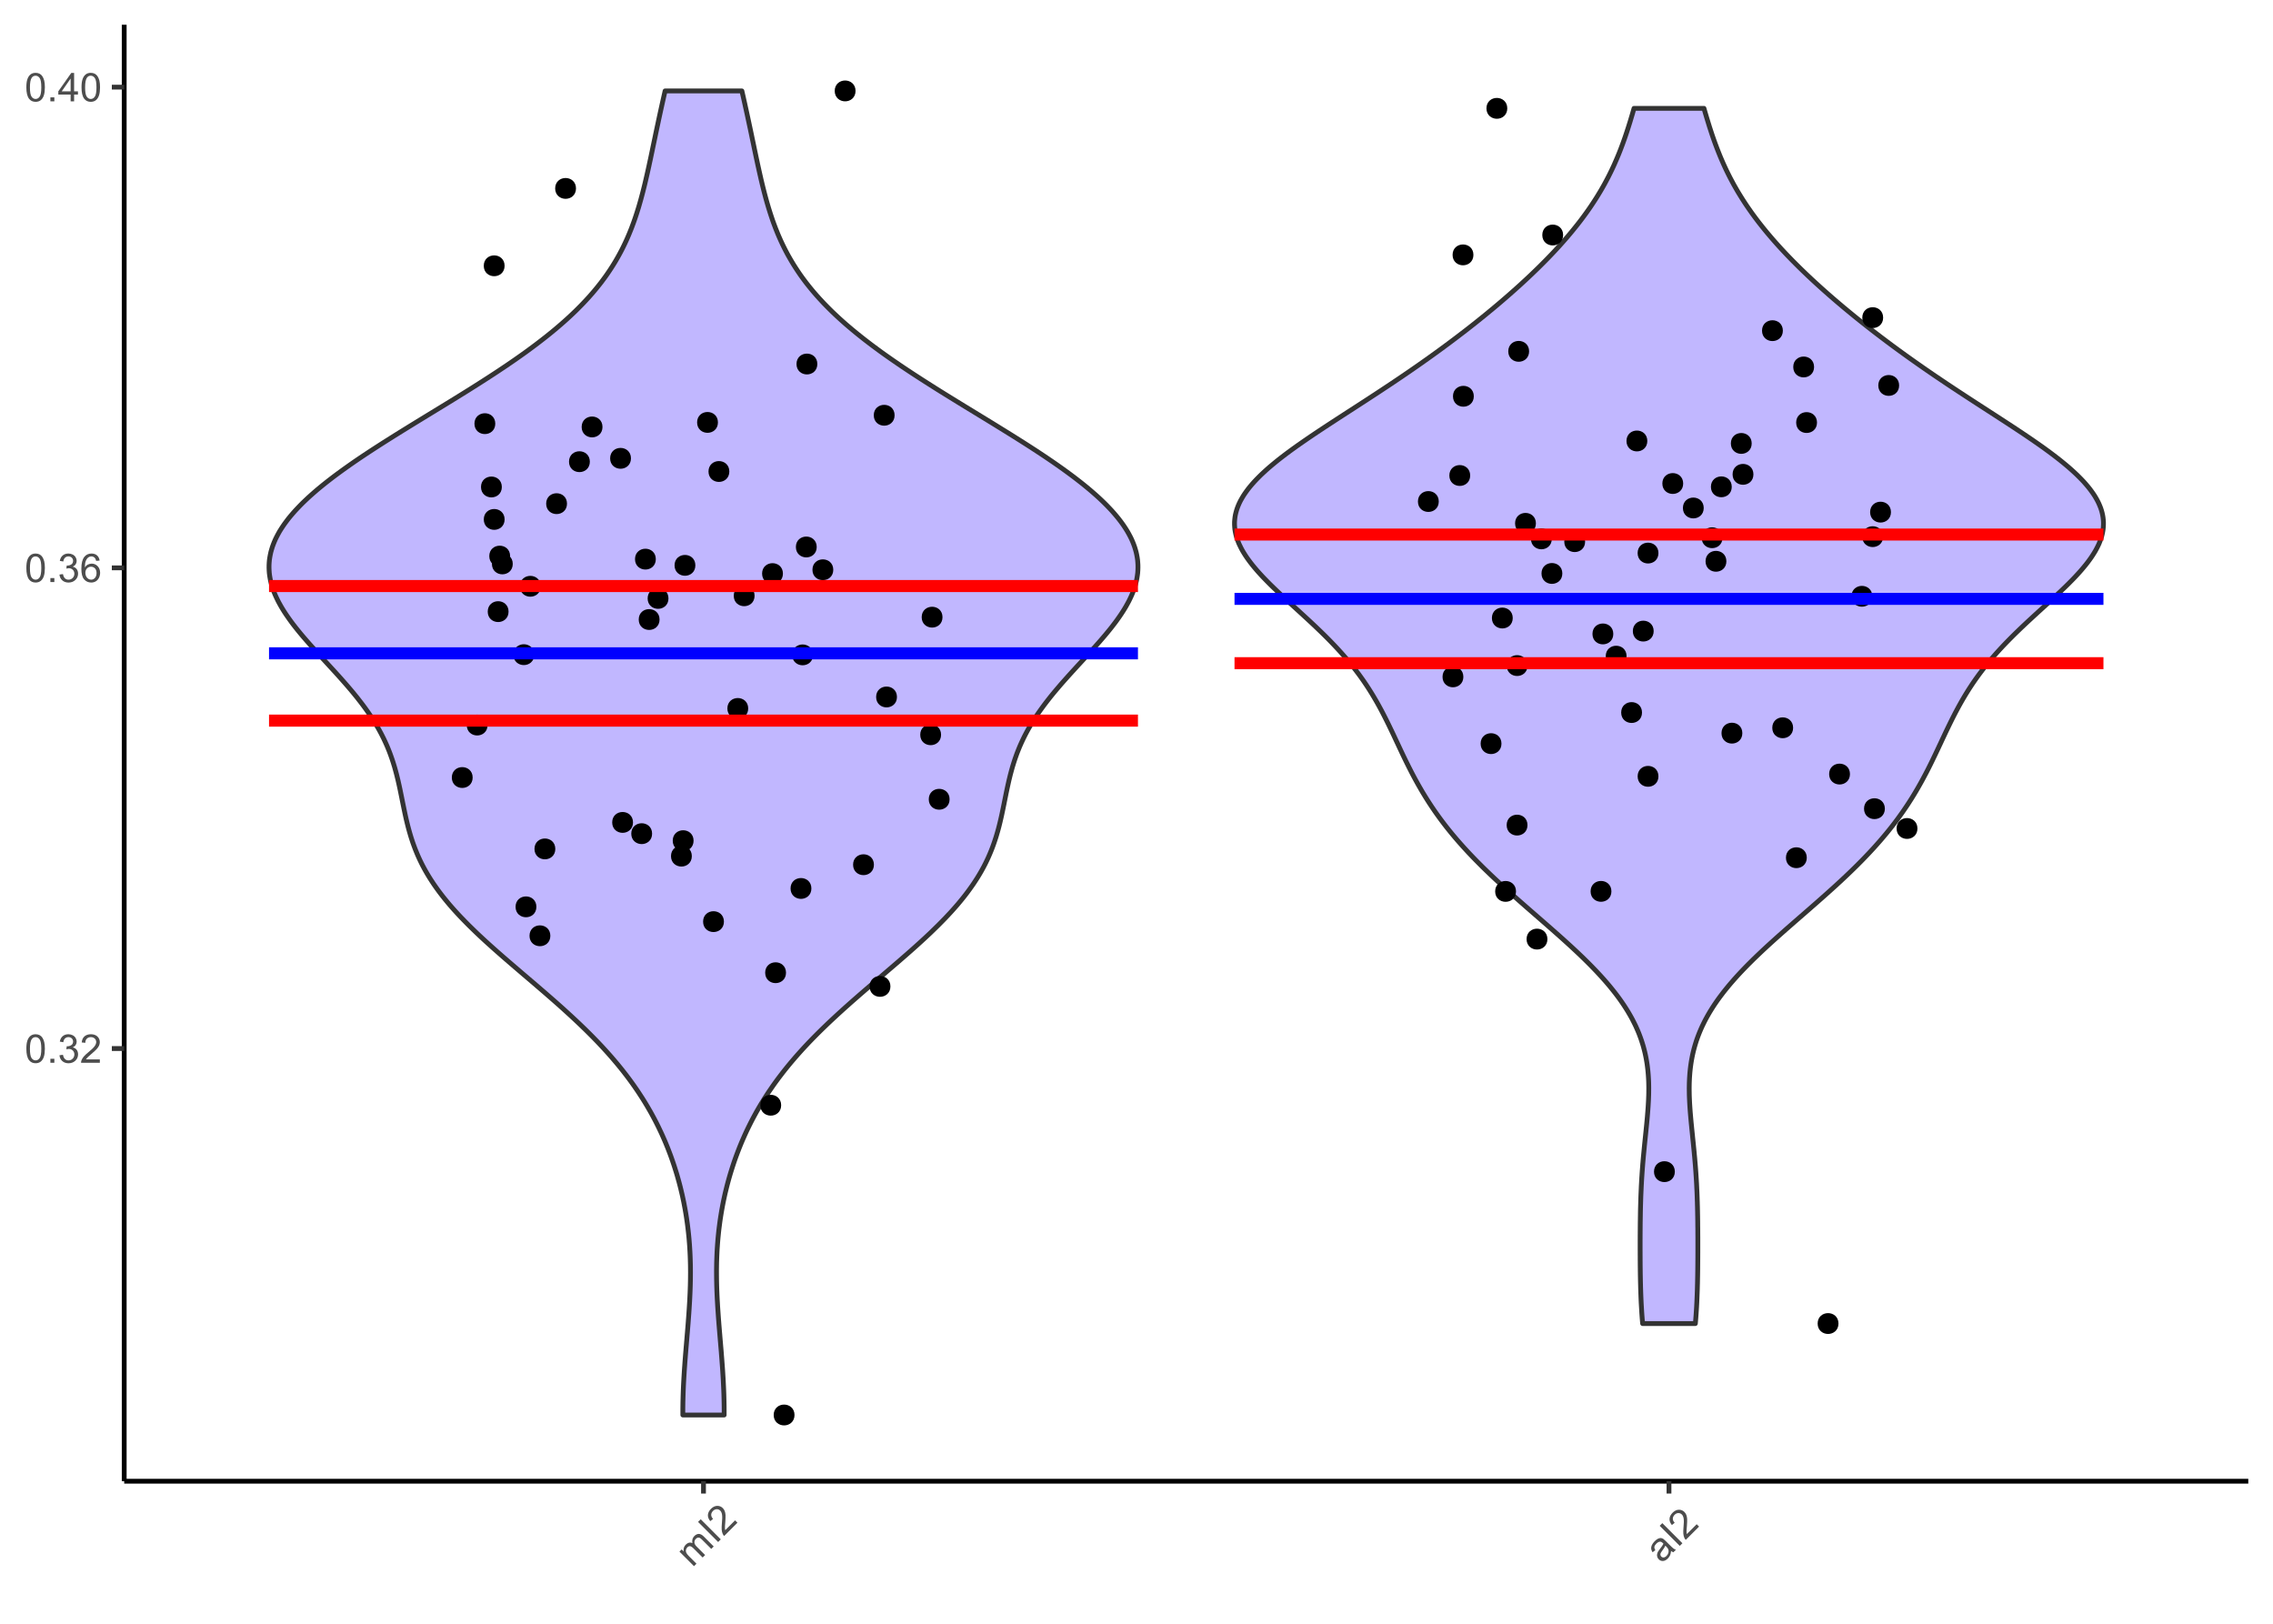 <?xml version="1.0" encoding="UTF-8"?>
<svg xmlns="http://www.w3.org/2000/svg" xmlns:xlink="http://www.w3.org/1999/xlink" width="504pt" height="360pt" viewBox="0 0 504 360" version="1.1">
<defs>
<g>
<symbol overflow="visible" id="glyph0-0">
<path style="stroke:none;" d="M 1.102 0 L 1.102 -5.5 L 5.5 -5.5 L 5.5 0 Z M 1.238 -0.137 L 5.363 -0.137 L 5.363 -5.363 L 1.238 -5.363 Z M 1.238 -0.137 "/>
</symbol>
<symbol overflow="visible" id="glyph0-1">
<path style="stroke:none;" d="M 0.367 -3.105 C 0.363 -3.848 0.438 -4.445 0.594 -4.902 C 0.742 -5.355 0.973 -5.707 1.277 -5.953 C 1.578 -6.199 1.957 -6.32 2.418 -6.324 C 2.754 -6.32 3.051 -6.254 3.309 -6.121 C 3.562 -5.984 3.773 -5.789 3.938 -5.531 C 4.102 -5.273 4.23 -4.961 4.328 -4.594 C 4.422 -4.227 4.469 -3.73 4.473 -3.105 C 4.469 -2.367 4.395 -1.77 4.242 -1.316 C 4.09 -0.859 3.863 -0.508 3.562 -0.262 C 3.258 -0.016 2.875 0.105 2.418 0.109 C 1.809 0.105 1.332 -0.109 0.988 -0.547 C 0.57 -1.066 0.363 -1.922 0.367 -3.105 Z M 1.16 -3.105 C 1.16 -2.07 1.281 -1.379 1.523 -1.039 C 1.766 -0.695 2.062 -0.527 2.418 -0.527 C 2.773 -0.527 3.074 -0.699 3.316 -1.043 C 3.559 -1.387 3.68 -2.074 3.68 -3.105 C 3.68 -4.145 3.559 -4.832 3.316 -5.172 C 3.074 -5.512 2.77 -5.684 2.41 -5.684 C 2.051 -5.684 1.77 -5.531 1.559 -5.234 C 1.293 -4.844 1.16 -4.137 1.16 -3.105 Z M 1.16 -3.105 "/>
</symbol>
<symbol overflow="visible" id="glyph0-2">
<path style="stroke:none;" d="M 0.801 0 L 0.801 -0.883 L 1.68 -0.883 L 1.68 0 Z M 0.801 0 "/>
</symbol>
<symbol overflow="visible" id="glyph0-3">
<path style="stroke:none;" d="M 0.371 -1.664 L 1.145 -1.766 C 1.23 -1.324 1.383 -1.008 1.598 -0.816 C 1.809 -0.621 2.066 -0.527 2.375 -0.527 C 2.734 -0.527 3.043 -0.652 3.297 -0.906 C 3.547 -1.156 3.672 -1.469 3.676 -1.844 C 3.672 -2.195 3.555 -2.488 3.324 -2.719 C 3.09 -2.949 2.797 -3.062 2.441 -3.066 C 2.293 -3.062 2.109 -3.035 1.895 -2.98 L 1.98 -3.66 C 2.031 -3.652 2.07 -3.648 2.105 -3.652 C 2.434 -3.648 2.73 -3.734 2.996 -3.91 C 3.254 -4.078 3.387 -4.344 3.391 -4.703 C 3.387 -4.984 3.289 -5.219 3.102 -5.406 C 2.906 -5.59 2.66 -5.684 2.359 -5.688 C 2.055 -5.684 1.805 -5.59 1.605 -5.402 C 1.402 -5.215 1.273 -4.93 1.219 -4.555 L 0.445 -4.691 C 0.539 -5.207 0.754 -5.609 1.09 -5.895 C 1.426 -6.18 1.844 -6.32 2.344 -6.324 C 2.688 -6.32 3.004 -6.246 3.293 -6.102 C 3.582 -5.953 3.801 -5.754 3.953 -5.5 C 4.105 -5.242 4.184 -4.973 4.184 -4.688 C 4.184 -4.414 4.109 -4.164 3.965 -3.945 C 3.816 -3.719 3.602 -3.543 3.316 -3.41 C 3.688 -3.324 3.977 -3.145 4.184 -2.875 C 4.391 -2.602 4.492 -2.262 4.496 -1.859 C 4.492 -1.305 4.293 -0.84 3.895 -0.461 C 3.492 -0.078 2.984 0.109 2.371 0.113 C 1.816 0.109 1.355 -0.051 0.992 -0.379 C 0.625 -0.707 0.418 -1.137 0.371 -1.664 Z M 0.371 -1.664 "/>
</symbol>
<symbol overflow="visible" id="glyph0-4">
<path style="stroke:none;" d="M 4.43 -0.742 L 4.43 0 L 0.266 0 C 0.258 -0.188 0.289 -0.367 0.355 -0.539 C 0.461 -0.82 0.629 -1.098 0.863 -1.375 C 1.094 -1.648 1.434 -1.965 1.879 -2.328 C 2.562 -2.887 3.023 -3.332 3.266 -3.664 C 3.5 -3.988 3.621 -4.301 3.625 -4.594 C 3.621 -4.898 3.512 -5.156 3.297 -5.367 C 3.074 -5.578 2.789 -5.684 2.441 -5.684 C 2.066 -5.684 1.77 -5.57 1.547 -5.348 C 1.32 -5.125 1.207 -4.816 1.207 -4.422 L 0.414 -4.504 C 0.465 -5.094 0.668 -5.543 1.027 -5.855 C 1.379 -6.164 1.855 -6.32 2.457 -6.324 C 3.059 -6.32 3.539 -6.152 3.891 -5.82 C 4.242 -5.484 4.418 -5.07 4.422 -4.578 C 4.418 -4.32 4.367 -4.074 4.266 -3.832 C 4.164 -3.59 3.992 -3.332 3.754 -3.062 C 3.512 -2.793 3.113 -2.426 2.562 -1.957 C 2.094 -1.566 1.797 -1.301 1.664 -1.16 C 1.531 -1.02 1.422 -0.879 1.34 -0.742 Z M 4.43 -0.742 "/>
</symbol>
<symbol overflow="visible" id="glyph0-5">
<path style="stroke:none;" d="M 4.379 -4.758 L 3.609 -4.695 C 3.539 -4.996 3.441 -5.219 3.316 -5.359 C 3.105 -5.574 2.848 -5.684 2.543 -5.688 C 2.297 -5.684 2.078 -5.617 1.895 -5.484 C 1.648 -5.305 1.457 -5.043 1.32 -4.703 C 1.176 -4.363 1.105 -3.879 1.102 -3.25 C 1.285 -3.531 1.512 -3.742 1.781 -3.879 C 2.051 -4.016 2.332 -4.082 2.629 -4.086 C 3.141 -4.082 3.578 -3.895 3.945 -3.516 C 4.305 -3.137 4.488 -2.645 4.492 -2.047 C 4.488 -1.648 4.402 -1.281 4.234 -0.941 C 4.062 -0.602 3.828 -0.34 3.531 -0.16 C 3.23 0.02 2.895 0.105 2.52 0.109 C 1.871 0.105 1.344 -0.129 0.941 -0.602 C 0.531 -1.074 0.328 -1.855 0.332 -2.949 C 0.328 -4.16 0.551 -5.047 1.004 -5.602 C 1.395 -6.082 1.926 -6.32 2.59 -6.324 C 3.086 -6.32 3.492 -6.184 3.809 -5.906 C 4.125 -5.629 4.312 -5.246 4.379 -4.758 Z M 1.219 -2.039 C 1.219 -1.773 1.273 -1.516 1.387 -1.273 C 1.5 -1.027 1.66 -0.844 1.863 -0.719 C 2.066 -0.59 2.277 -0.527 2.504 -0.527 C 2.828 -0.527 3.109 -0.656 3.348 -0.922 C 3.578 -1.184 3.695 -1.543 3.699 -2 C 3.695 -2.43 3.582 -2.773 3.352 -3.027 C 3.117 -3.273 2.824 -3.398 2.477 -3.402 C 2.121 -3.398 1.824 -3.273 1.582 -3.027 C 1.34 -2.773 1.219 -2.445 1.219 -2.039 Z M 1.219 -2.039 "/>
</symbol>
<symbol overflow="visible" id="glyph0-6">
<path style="stroke:none;" d="M 2.844 0 L 2.844 -1.508 L 0.113 -1.508 L 0.113 -2.219 L 2.988 -6.301 L 3.617 -6.301 L 3.617 -2.219 L 4.469 -2.219 L 4.469 -1.508 L 3.617 -1.508 L 3.617 0 Z M 2.844 -2.219 L 2.844 -5.059 L 0.871 -2.219 Z M 2.844 -2.219 "/>
</symbol>
<symbol overflow="visible" id="glyph1-0">
<path style="stroke:none;" d="M 0.777 -0.777 L -3.109 -4.668 L 0 -7.777 L 3.891 -3.891 Z M 0.777 -0.973 L 3.695 -3.891 L 0 -7.582 L -2.918 -4.668 Z M 0.777 -0.973 "/>
</symbol>
<symbol overflow="visible" id="glyph1-1">
<path style="stroke:none;" d="M 0.41 -0.41 L -2.816 -3.637 L -2.328 -4.125 L -1.875 -3.672 C -1.93 -3.93 -1.922 -4.191 -1.852 -4.457 C -1.777 -4.719 -1.633 -4.957 -1.422 -5.176 C -1.18 -5.41 -0.934 -5.559 -0.684 -5.613 C -0.43 -5.668 -0.188 -5.637 0.055 -5.523 C -0.07 -6.152 0.074 -6.672 0.484 -7.086 C 0.801 -7.402 1.137 -7.562 1.488 -7.559 C 1.84 -7.551 2.199 -7.363 2.566 -6.996 L 4.781 -4.781 L 4.238 -4.238 L 2.207 -6.27 C 1.984 -6.488 1.809 -6.625 1.68 -6.688 C 1.547 -6.746 1.406 -6.762 1.254 -6.73 C 1.102 -6.695 0.961 -6.613 0.84 -6.488 C 0.609 -6.258 0.496 -5.996 0.5 -5.695 C 0.496 -5.395 0.664 -5.078 1 -4.75 L 2.875 -2.875 L 2.328 -2.328 L 0.23 -4.426 C -0.012 -4.664 -0.234 -4.801 -0.449 -4.836 C -0.656 -4.867 -0.863 -4.785 -1.07 -4.582 C -1.223 -4.426 -1.324 -4.242 -1.375 -4.031 C -1.422 -3.82 -1.398 -3.605 -1.301 -3.391 C -1.203 -3.176 -1.008 -2.922 -0.719 -2.633 L 0.957 -0.957 Z M 0.41 -0.41 "/>
</symbol>
<symbol overflow="visible" id="glyph1-2">
<path style="stroke:none;" d="M 0.582 -0.582 L -3.875 -5.035 L -3.285 -5.625 L 1.168 -1.168 Z M 0.582 -0.582 "/>
</symbol>
<symbol overflow="visible" id="glyph1-3">
<path style="stroke:none;" d="M 2.605 -3.656 L 3.133 -3.133 L 0.188 -0.188 C 0.055 -0.312 -0.051 -0.461 -0.129 -0.633 C -0.254 -0.906 -0.328 -1.223 -0.359 -1.586 C -0.383 -1.941 -0.371 -2.402 -0.32 -2.973 C -0.23 -3.852 -0.219 -4.496 -0.281 -4.898 C -0.344 -5.301 -0.477 -5.605 -0.684 -5.812 C -0.898 -6.027 -1.16 -6.133 -1.465 -6.129 C -1.77 -6.121 -2.043 -5.992 -2.293 -5.746 C -2.551 -5.48 -2.684 -5.191 -2.688 -4.875 C -2.684 -4.559 -2.547 -4.258 -2.273 -3.98 L -2.891 -3.477 C -3.27 -3.93 -3.445 -4.395 -3.418 -4.867 C -3.383 -5.336 -3.156 -5.785 -2.734 -6.211 C -2.305 -6.637 -1.848 -6.855 -1.363 -6.867 C -0.875 -6.879 -0.457 -6.711 -0.109 -6.363 C 0.066 -6.184 0.203 -5.969 0.305 -5.727 C 0.406 -5.477 0.465 -5.176 0.488 -4.82 C 0.504 -4.457 0.484 -3.914 0.43 -3.191 C 0.371 -2.586 0.348 -2.188 0.355 -2 C 0.359 -1.805 0.383 -1.629 0.422 -1.473 Z M 2.605 -3.656 "/>
</symbol>
<symbol overflow="visible" id="glyph1-4">
<path style="stroke:none;" d="M 2.117 -2.914 C 2.082 -2.535 2.008 -2.219 1.895 -1.965 C 1.777 -1.703 1.613 -1.469 1.402 -1.254 C 1.043 -0.898 0.684 -0.711 0.32 -0.695 C -0.043 -0.676 -0.355 -0.801 -0.625 -1.074 C -0.781 -1.23 -0.891 -1.414 -0.949 -1.617 C -1.008 -1.82 -1.016 -2.02 -0.98 -2.215 C -0.941 -2.41 -0.871 -2.598 -0.77 -2.785 C -0.684 -2.918 -0.551 -3.109 -0.363 -3.355 C 0.023 -3.844 0.285 -4.23 0.422 -4.52 C 0.348 -4.59 0.301 -4.641 0.281 -4.664 C 0.062 -4.887 -0.145 -4.992 -0.344 -4.98 C -0.605 -4.965 -0.875 -4.816 -1.152 -4.543 C -1.406 -4.281 -1.551 -4.047 -1.586 -3.836 C -1.613 -3.621 -1.543 -3.371 -1.379 -3.086 L -1.988 -2.625 C -2.164 -2.902 -2.27 -3.164 -2.301 -3.418 C -2.328 -3.668 -2.273 -3.938 -2.141 -4.227 C -2.004 -4.508 -1.801 -4.793 -1.523 -5.074 C -1.25 -5.348 -0.992 -5.539 -0.758 -5.648 C -0.516 -5.754 -0.309 -5.797 -0.133 -5.781 C 0.047 -5.762 0.227 -5.695 0.41 -5.582 C 0.52 -5.504 0.695 -5.344 0.941 -5.105 L 1.672 -4.375 C 2.176 -3.863 2.508 -3.555 2.668 -3.445 C 2.824 -3.332 3 -3.246 3.195 -3.195 L 2.625 -2.625 C 2.453 -2.68 2.281 -2.773 2.117 -2.914 Z M 0.852 -4.09 C 0.73 -3.809 0.504 -3.441 0.164 -2.988 C -0.027 -2.73 -0.148 -2.535 -0.203 -2.402 C -0.254 -2.27 -0.266 -2.137 -0.238 -2.008 C -0.211 -1.879 -0.152 -1.77 -0.059 -1.676 C 0.086 -1.527 0.262 -1.461 0.473 -1.477 C 0.68 -1.488 0.891 -1.598 1.102 -1.812 C 1.312 -2.02 1.453 -2.254 1.523 -2.512 C 1.594 -2.766 1.59 -3.012 1.512 -3.254 C 1.445 -3.434 1.289 -3.648 1.051 -3.891 Z M 0.852 -4.09 "/>
</symbol>
</g>
</defs>
<g id="surface279">
<rect x="0" y="0" width="504" height="360" style="fill:rgb(100%,100%,100%);fill-opacity:1;stroke:none;"/>
<rect x="0" y="0" width="504" height="360" style="fill:rgb(100%,100%,100%);fill-opacity:1;stroke:none;"/>
<path style="fill:none;stroke-width:1.067;stroke-linecap:round;stroke-linejoin:round;stroke:rgb(100%,100%,100%);stroke-opacity:1;stroke-miterlimit:10;" d="M 0 360 L 504 360 L 504 0 L 0 0 Z M 0 360 "/>
<path style="fill-rule:nonzero;fill:rgb(51.765%,43.922%,100%);fill-opacity:0.502;stroke-width:1.067;stroke-linecap:round;stroke-linejoin:round;stroke:rgb(20%,20%,20%);stroke-opacity:1;stroke-miterlimit:10;" d="M 151.406 313.719 L 151.406 312.57 L 151.41 311.996 L 151.426 310.848 L 151.457 309.699 L 151.473 309.121 L 151.492 308.547 L 151.539 307.398 L 151.566 306.824 L 151.629 305.676 L 151.734 303.953 L 151.773 303.379 L 151.816 302.805 L 151.855 302.23 L 151.898 301.656 L 151.945 301.082 L 151.988 300.504 L 152.129 298.781 L 152.18 298.207 L 152.227 297.633 L 152.277 297.059 L 152.371 295.91 L 152.422 295.336 L 152.562 293.613 L 152.648 292.465 L 152.691 291.887 L 152.734 291.312 L 152.812 290.164 L 152.918 288.441 L 153 286.719 L 153.023 286.145 L 153.062 284.996 L 153.086 283.848 L 153.094 283.27 L 153.102 282.121 L 153.094 280.973 L 153.086 280.398 L 153.055 279.25 L 153.035 278.676 L 153.012 278.102 L 152.984 277.527 L 152.914 276.379 L 152.875 275.805 L 152.828 275.227 L 152.781 274.652 L 152.727 274.078 L 152.668 273.504 L 152.605 272.93 L 152.539 272.355 L 152.469 271.781 L 152.395 271.207 L 152.23 270.059 L 152.141 269.484 L 152.047 268.91 L 151.949 268.336 L 151.844 267.762 L 151.734 267.188 L 151.625 266.609 L 151.383 265.461 L 151.258 264.887 L 150.984 263.738 L 150.844 263.164 L 150.695 262.59 L 150.543 262.016 L 150.223 260.867 L 150.055 260.293 L 149.879 259.719 L 149.699 259.145 L 149.516 258.57 L 149.324 257.992 L 149.129 257.418 L 148.93 256.844 L 148.723 256.27 L 148.508 255.695 L 148.289 255.121 L 148.066 254.547 L 147.598 253.398 L 147.355 252.824 L 146.848 251.676 L 146.586 251.102 L 146.039 249.953 L 145.754 249.375 L 145.465 248.801 L 145.168 248.227 L 144.863 247.652 L 144.551 247.078 L 144.234 246.504 L 143.57 245.355 L 143.227 244.781 L 142.879 244.207 L 142.52 243.633 L 142.152 243.059 L 141.777 242.484 L 141.398 241.91 L 141.004 241.336 L 140.605 240.758 L 140.199 240.184 L 139.781 239.609 L 139.359 239.035 L 138.922 238.461 L 138.48 237.887 L 138.031 237.312 L 137.57 236.738 L 137.102 236.164 L 136.625 235.59 L 136.137 235.016 L 135.645 234.441 L 135.141 233.867 L 134.629 233.293 L 134.109 232.719 L 133.578 232.141 L 133.039 231.566 L 132.496 230.992 L 131.379 229.844 L 130.809 229.27 L 130.23 228.695 L 129.645 228.121 L 129.051 227.547 L 128.453 226.973 L 127.844 226.398 L 127.23 225.824 L 126.613 225.25 L 125.355 224.102 L 124.719 223.523 L 123.43 222.375 L 122.777 221.801 L 122.121 221.227 L 120.801 220.078 L 118.797 218.355 L 116.781 216.633 L 116.105 216.059 L 115.434 215.484 L 114.762 214.906 L 114.09 214.332 L 112.754 213.184 L 112.09 212.609 L 111.43 212.035 L 110.773 211.461 L 110.121 210.887 L 109.473 210.312 L 108.832 209.738 L 108.195 209.164 L 107.562 208.59 L 106.941 208.016 L 106.324 207.441 L 105.715 206.867 L 105.117 206.289 L 104.527 205.715 L 103.941 205.141 L 103.371 204.566 L 102.809 203.992 L 102.254 203.418 L 101.711 202.844 L 101.18 202.27 L 100.66 201.695 L 100.152 201.121 L 99.652 200.547 L 99.172 199.973 L 98.699 199.398 L 98.238 198.824 L 97.793 198.25 L 97.355 197.672 L 96.934 197.098 L 96.527 196.523 L 96.129 195.949 L 95.75 195.375 L 95.379 194.801 L 95.023 194.227 L 94.68 193.652 L 94.348 193.078 L 94.031 192.504 L 93.727 191.93 L 93.434 191.355 L 93.156 190.781 L 92.887 190.207 L 92.629 189.633 L 92.387 189.055 L 92.152 188.48 L 91.93 187.906 L 91.719 187.332 L 91.512 186.758 L 91.137 185.609 L 90.965 185.035 L 90.797 184.461 L 90.637 183.887 L 90.484 183.312 L 90.34 182.738 L 90.199 182.164 L 90.062 181.59 L 89.934 181.016 L 89.809 180.438 L 89.566 179.289 L 89.215 177.566 L 89.102 176.992 L 88.75 175.27 L 88.629 174.695 L 88.504 174.121 L 88.246 172.973 L 88.105 172.398 L 87.961 171.82 L 87.812 171.246 L 87.656 170.672 L 87.496 170.098 L 87.32 169.523 L 87.141 168.949 L 86.953 168.375 L 86.754 167.801 L 86.547 167.227 L 86.332 166.652 L 86.102 166.078 L 85.867 165.504 L 85.613 164.93 L 85.352 164.355 L 85.082 163.781 L 84.793 163.203 L 84.5 162.629 L 84.191 162.055 L 83.871 161.48 L 83.543 160.906 L 83.195 160.332 L 82.84 159.758 L 82.473 159.184 L 82.09 158.609 L 81.699 158.035 L 81.297 157.461 L 80.883 156.887 L 80.461 156.312 L 80.023 155.738 L 79.578 155.164 L 79.125 154.586 L 78.188 153.438 L 77.703 152.863 L 77.215 152.289 L 76.719 151.715 L 76.215 151.141 L 75.707 150.566 L 75.195 149.992 L 74.156 148.844 L 72.047 146.547 L 71.516 145.969 L 70.988 145.395 L 69.941 144.246 L 69.422 143.672 L 68.398 142.523 L 67.898 141.949 L 67.402 141.375 L 66.914 140.801 L 66.438 140.227 L 65.965 139.652 L 65.508 139.078 L 65.062 138.504 L 64.629 137.93 L 64.211 137.352 L 63.805 136.777 L 63.41 136.203 L 63.035 135.629 L 62.676 135.055 L 62.332 134.48 L 62.012 133.906 L 61.699 133.332 L 61.418 132.758 L 61.148 132.184 L 60.898 131.609 L 60.676 131.035 L 60.469 130.461 L 60.285 129.887 L 60.129 129.312 L 59.984 128.734 L 59.875 128.16 L 59.781 127.586 L 59.711 127.012 L 59.672 126.438 L 59.652 125.863 L 59.656 125.289 L 59.688 124.715 L 59.738 124.141 L 59.824 123.566 L 59.93 122.992 L 60.055 122.418 L 60.215 121.844 L 60.391 121.27 L 60.598 120.695 L 60.828 120.117 L 61.078 119.543 L 61.363 118.969 L 61.668 118.395 L 61.988 117.82 L 62.348 117.246 L 62.723 116.672 L 63.121 116.098 L 63.547 115.523 L 63.984 114.949 L 64.457 114.375 L 64.949 113.801 L 65.457 113.227 L 65.996 112.652 L 66.547 112.078 L 67.121 111.5 L 67.719 110.926 L 68.328 110.352 L 68.965 109.777 L 69.617 109.203 L 70.281 108.629 L 70.973 108.055 L 71.676 107.48 L 72.398 106.906 L 73.137 106.332 L 73.883 105.758 L 74.652 105.184 L 75.434 104.609 L 76.227 104.035 L 77.035 103.461 L 77.855 102.883 L 78.684 102.309 L 79.527 101.734 L 80.379 101.16 L 81.246 100.586 L 82.117 100.012 L 83 99.438 L 83.891 98.863 L 84.785 98.289 L 85.691 97.715 L 86.602 97.141 L 87.516 96.566 L 88.438 95.992 L 89.363 95.418 L 90.293 94.844 L 91.227 94.266 L 93.102 93.117 L 94.043 92.543 L 94.98 91.969 L 97.805 90.246 L 99.68 89.098 L 100.613 88.523 L 101.543 87.949 L 103.395 86.801 L 104.312 86.227 L 105.227 85.648 L 106.133 85.074 L 107.031 84.5 L 107.926 83.926 L 108.812 83.352 L 109.695 82.777 L 110.566 82.203 L 112.285 81.055 L 113.125 80.48 L 113.961 79.906 L 114.785 79.332 L 115.598 78.758 L 116.406 78.184 L 117.195 77.609 L 117.977 77.031 L 118.746 76.457 L 119.5 75.883 L 120.246 75.309 L 120.98 74.734 L 121.699 74.16 L 122.406 73.586 L 123.098 73.012 L 123.777 72.438 L 124.445 71.863 L 125.098 71.289 L 125.738 70.715 L 126.363 70.141 L 126.973 69.566 L 127.574 68.992 L 128.156 68.414 L 128.727 67.84 L 129.285 67.266 L 129.824 66.691 L 130.355 66.117 L 130.871 65.543 L 131.371 64.969 L 131.859 64.395 L 132.332 63.82 L 132.793 63.246 L 133.246 62.672 L 133.676 62.098 L 134.102 61.523 L 134.512 60.949 L 134.906 60.375 L 135.293 59.797 L 135.664 59.223 L 136.027 58.648 L 136.379 58.074 L 136.715 57.5 L 137.043 56.926 L 137.359 56.352 L 137.668 55.777 L 137.965 55.203 L 138.25 54.629 L 138.527 54.055 L 138.797 53.48 L 139.055 52.906 L 139.305 52.332 L 139.547 51.758 L 139.781 51.18 L 140.012 50.605 L 140.441 49.457 L 140.645 48.883 L 140.844 48.309 L 141.035 47.734 L 141.223 47.16 L 141.582 46.012 L 141.75 45.438 L 142.078 44.289 L 142.234 43.715 L 142.387 43.141 L 142.539 42.562 L 142.828 41.414 L 142.969 40.84 L 143.105 40.266 L 143.504 38.543 L 143.633 37.969 L 143.758 37.395 L 143.887 36.82 L 144.008 36.246 L 144.258 35.098 L 144.379 34.523 L 144.5 33.945 L 144.621 33.371 L 144.738 32.797 L 145.223 30.5 L 145.34 29.926 L 145.703 28.203 L 145.828 27.629 L 146.07 26.48 L 146.195 25.906 L 146.32 25.328 L 146.57 24.18 L 146.699 23.605 L 146.824 23.031 L 147.211 21.309 L 147.344 20.734 L 147.473 20.16 L 164.504 20.16 L 164.633 20.734 L 164.766 21.309 L 165.152 23.031 L 165.277 23.605 L 165.406 24.18 L 165.656 25.328 L 165.781 25.906 L 165.902 26.48 L 166.027 27.055 L 166.148 27.629 L 166.273 28.203 L 166.637 29.926 L 166.754 30.5 L 167.117 32.223 L 167.234 32.797 L 167.477 33.945 L 167.598 34.523 L 167.719 35.098 L 167.844 35.672 L 167.965 36.246 L 168.09 36.82 L 168.219 37.395 L 168.344 37.969 L 168.473 38.543 L 168.605 39.117 L 168.734 39.691 L 169.008 40.84 L 169.148 41.414 L 169.438 42.562 L 169.59 43.141 L 169.742 43.715 L 169.898 44.289 L 170.059 44.863 L 170.395 46.012 L 170.754 47.16 L 170.941 47.734 L 171.133 48.309 L 171.328 48.883 L 171.535 49.457 L 171.965 50.605 L 172.195 51.18 L 172.426 51.758 L 172.668 52.332 L 172.922 52.906 L 173.18 53.48 L 173.449 54.055 L 173.727 54.629 L 174.012 55.203 L 174.309 55.777 L 174.613 56.352 L 174.934 56.926 L 175.262 57.5 L 175.598 58.074 L 175.949 58.648 L 176.312 59.223 L 176.684 59.797 L 177.07 60.375 L 177.465 60.949 L 177.875 61.523 L 178.301 62.098 L 178.73 62.672 L 179.184 63.246 L 179.645 63.82 L 180.117 64.395 L 180.605 64.969 L 181.105 65.543 L 181.621 66.117 L 182.152 66.691 L 182.691 67.266 L 183.25 67.84 L 183.82 68.414 L 184.402 68.992 L 185.004 69.566 L 185.613 70.141 L 186.238 70.715 L 186.879 71.289 L 187.527 71.863 L 188.199 72.438 L 188.879 73.012 L 189.57 73.586 L 190.277 74.16 L 190.996 74.734 L 191.727 75.309 L 192.473 75.883 L 193.227 76.457 L 194 77.031 L 194.781 77.609 L 195.57 78.184 L 196.375 78.758 L 197.191 79.332 L 198.016 79.906 L 198.852 80.48 L 199.691 81.055 L 200.547 81.629 L 201.41 82.203 L 202.281 82.777 L 203.164 83.352 L 204.051 83.926 L 204.941 84.5 L 205.844 85.074 L 206.75 85.648 L 207.664 86.227 L 208.582 86.801 L 209.504 87.375 L 211.363 88.523 L 212.297 89.098 L 214.172 90.246 L 216.055 91.395 L 216.992 91.969 L 218.875 93.117 L 219.812 93.691 L 220.746 94.266 L 221.68 94.844 L 222.609 95.418 L 224.461 96.566 L 225.375 97.141 L 226.285 97.715 L 227.191 98.289 L 228.086 98.863 L 228.977 99.438 L 229.859 100.012 L 230.73 100.586 L 231.598 101.16 L 232.445 101.734 L 233.289 102.309 L 234.121 102.883 L 234.941 103.461 L 235.75 104.035 L 236.543 104.609 L 237.324 105.184 L 238.094 105.758 L 238.84 106.332 L 239.578 106.906 L 240.301 107.48 L 241.004 108.055 L 241.691 108.629 L 242.359 109.203 L 243.012 109.777 L 243.648 110.352 L 244.258 110.926 L 244.855 111.5 L 245.43 112.078 L 245.98 112.652 L 246.52 113.227 L 247.027 113.801 L 247.516 114.375 L 247.988 114.949 L 248.43 115.523 L 248.855 116.098 L 249.254 116.672 L 249.629 117.246 L 249.984 117.82 L 250.309 118.395 L 250.613 118.969 L 250.898 119.543 L 251.148 120.117 L 251.379 120.695 L 251.586 121.27 L 251.762 121.844 L 251.922 122.418 L 252.047 122.992 L 252.152 123.566 L 252.238 124.141 L 252.285 124.715 L 252.32 125.289 L 252.324 125.863 L 252.305 126.438 L 252.266 127.012 L 252.191 127.586 L 252.102 128.16 L 251.992 128.734 L 251.848 129.312 L 251.691 129.887 L 251.508 130.461 L 251.301 131.035 L 251.078 131.609 L 250.828 132.184 L 250.559 132.758 L 250.277 133.332 L 249.965 133.906 L 249.645 134.48 L 249.301 135.055 L 248.938 135.629 L 248.566 136.203 L 248.172 136.777 L 247.766 137.352 L 247.348 137.93 L 246.91 138.504 L 246.469 139.078 L 246.008 139.652 L 245.539 140.227 L 245.062 140.801 L 244.574 141.375 L 244.078 141.949 L 243.578 142.523 L 242.555 143.672 L 242.035 144.246 L 240.988 145.395 L 240.457 145.969 L 239.93 146.547 L 239.402 147.121 L 238.871 147.695 L 238.348 148.27 L 237.82 148.844 L 236.781 149.992 L 235.758 151.141 L 235.254 151.715 L 234.762 152.289 L 234.273 152.863 L 233.789 153.438 L 233.316 154.012 L 232.852 154.586 L 232.398 155.164 L 231.953 155.738 L 231.516 156.312 L 231.094 156.887 L 230.68 157.461 L 230.277 158.035 L 229.887 158.609 L 229.504 159.184 L 229.137 159.758 L 228.781 160.332 L 228.434 160.906 L 228.105 161.48 L 227.785 162.055 L 227.477 162.629 L 227.18 163.203 L 226.895 163.781 L 226.625 164.355 L 226.363 164.93 L 226.109 165.504 L 225.875 166.078 L 225.645 166.652 L 225.426 167.227 L 225.02 168.375 L 224.836 168.949 L 224.656 169.523 L 224.48 170.098 L 224.32 170.672 L 224.164 171.246 L 224.012 171.82 L 223.871 172.398 L 223.73 172.973 L 223.473 174.121 L 223.348 174.695 L 223.105 175.844 L 222.992 176.418 L 222.758 177.566 L 222.645 178.141 L 222.41 179.289 L 222.168 180.438 L 222.043 181.016 L 221.777 182.164 L 221.637 182.738 L 221.492 183.312 L 221.34 183.887 L 221.18 184.461 L 221.012 185.035 L 220.84 185.609 L 220.652 186.184 L 220.461 186.758 L 220.258 187.332 L 220.047 187.906 L 219.824 188.48 L 219.59 189.055 L 219.344 189.633 L 219.09 190.207 L 218.82 190.781 L 218.543 191.355 L 218.25 191.93 L 217.945 192.504 L 217.629 193.078 L 217.297 193.652 L 216.953 194.227 L 216.598 194.801 L 216.227 195.375 L 215.848 195.949 L 215.449 196.523 L 215.039 197.098 L 214.621 197.672 L 214.184 198.25 L 213.738 198.824 L 213.277 199.398 L 212.805 199.973 L 212.324 200.547 L 211.824 201.121 L 211.316 201.695 L 210.797 202.27 L 210.262 202.844 L 209.723 203.418 L 209.168 203.992 L 208.605 204.566 L 208.035 205.141 L 207.449 205.715 L 206.859 206.289 L 206.262 206.867 L 205.035 208.016 L 204.41 208.59 L 203.781 209.164 L 203.145 209.738 L 202.504 210.312 L 201.855 210.887 L 201.203 211.461 L 200.547 212.035 L 199.887 212.609 L 199.223 213.184 L 197.887 214.332 L 197.215 214.906 L 196.543 215.484 L 195.871 216.059 L 195.195 216.633 L 192.508 218.93 L 191.84 219.504 L 190.512 220.652 L 189.199 221.801 L 188.547 222.375 L 187.258 223.523 L 186.621 224.102 L 185.988 224.676 L 185.363 225.25 L 184.129 226.398 L 183.523 226.973 L 182.926 227.547 L 182.332 228.121 L 181.746 228.695 L 181.168 229.27 L 180.598 229.844 L 180.035 230.418 L 179.48 230.992 L 178.938 231.566 L 178.398 232.141 L 177.867 232.719 L 177.348 233.293 L 176.836 233.867 L 176.332 234.441 L 175.84 235.016 L 175.352 235.59 L 174.875 236.164 L 174.406 236.738 L 173.945 237.312 L 173.496 237.887 L 173.055 238.461 L 172.617 239.035 L 172.195 239.609 L 171.777 240.184 L 171.371 240.758 L 170.973 241.336 L 170.578 241.91 L 170.195 242.484 L 169.453 243.633 L 169.098 244.207 L 168.746 244.781 L 168.406 245.355 L 168.07 245.93 L 167.742 246.504 L 167.426 247.078 L 167.113 247.652 L 166.809 248.227 L 166.512 248.801 L 166.223 249.375 L 165.938 249.953 L 165.66 250.527 L 165.391 251.102 L 165.129 251.676 L 164.621 252.824 L 164.379 253.398 L 164.141 253.973 L 163.91 254.547 L 163.688 255.121 L 163.469 255.695 L 163.254 256.27 L 163.047 256.844 L 162.844 257.418 L 162.652 257.992 L 162.461 258.57 L 162.277 259.145 L 162.098 259.719 L 161.922 260.293 L 161.754 260.867 L 161.59 261.441 L 161.434 262.016 L 161.281 262.59 L 161.133 263.164 L 160.852 264.312 L 160.719 264.887 L 160.469 266.035 L 160.352 266.609 L 160.238 267.188 L 160.027 268.336 L 159.93 268.91 L 159.836 269.484 L 159.746 270.059 L 159.66 270.633 L 159.582 271.207 L 159.434 272.355 L 159.367 272.93 L 159.25 274.078 L 159.195 274.652 L 159.148 275.227 L 159.102 275.805 L 159.023 276.953 L 158.992 277.527 L 158.965 278.102 L 158.941 278.676 L 158.902 279.824 L 158.891 280.398 L 158.875 281.547 L 158.875 282.121 L 158.883 283.27 L 158.891 283.848 L 158.914 284.996 L 158.953 286.145 L 159 287.293 L 159.027 287.867 L 159.059 288.441 L 159.094 289.016 L 159.125 289.59 L 159.281 291.887 L 159.324 292.465 L 159.371 293.039 L 159.414 293.613 L 159.555 295.336 L 159.605 295.91 L 159.699 297.059 L 159.75 297.633 L 159.844 298.781 L 159.895 299.355 L 159.941 299.93 L 159.984 300.504 L 160.031 301.082 L 160.203 303.379 L 160.242 303.953 L 160.348 305.676 L 160.379 306.25 L 160.461 307.973 L 160.484 308.547 L 160.504 309.121 L 160.52 309.699 L 160.535 310.273 L 160.559 311.422 L 160.566 311.996 L 160.57 312.57 L 160.57 313.719 Z M 151.406 313.719 "/>
<path style="fill-rule:nonzero;fill:rgb(51.765%,43.922%,100%);fill-opacity:0.502;stroke-width:1.067;stroke-linecap:round;stroke-linejoin:round;stroke:rgb(20%,20%,20%);stroke-opacity:1;stroke-miterlimit:10;" d="M 364.223 293.449 L 364.176 292.922 L 364.133 292.395 L 364.055 291.34 L 364.02 290.812 L 363.926 289.23 L 363.898 288.703 L 363.852 287.648 L 363.812 286.594 L 363.797 286.066 L 363.777 285.539 L 363.766 285.012 L 363.75 284.484 L 363.738 283.957 L 363.73 283.43 L 363.719 282.902 L 363.703 281.848 L 363.699 281.32 L 363.691 280.793 L 363.68 279.211 L 363.68 278.684 L 363.676 278.156 L 363.676 277.629 L 363.672 277.102 L 363.672 274.992 L 363.676 274.465 L 363.676 273.938 L 363.695 271.301 L 363.711 270.246 L 363.719 269.723 L 363.734 268.668 L 363.758 267.613 L 363.82 265.504 L 363.84 264.977 L 363.934 262.867 L 363.965 262.34 L 363.992 261.812 L 364.023 261.285 L 364.129 259.703 L 364.168 259.176 L 364.211 258.648 L 364.25 258.121 L 364.297 257.594 L 364.34 257.066 L 364.387 256.539 L 364.641 253.902 L 364.969 250.738 L 365.02 250.211 L 365.074 249.684 L 365.227 248.102 L 365.273 247.574 L 365.359 246.52 L 365.398 245.992 L 365.438 245.469 L 365.5 244.414 L 365.527 243.887 L 365.566 242.832 L 365.578 242.305 L 365.586 241.25 L 365.582 240.723 L 365.57 240.195 L 365.555 239.668 L 365.527 239.141 L 365.496 238.613 L 365.457 238.086 L 365.41 237.559 L 365.355 237.031 L 365.293 236.504 L 365.223 235.977 L 365.141 235.449 L 365.051 234.922 L 364.953 234.395 L 364.844 233.867 L 364.727 233.34 L 364.594 232.812 L 364.457 232.285 L 364.309 231.758 L 364.145 231.23 L 363.977 230.703 L 363.793 230.176 L 363.598 229.648 L 363.398 229.121 L 363.18 228.594 L 362.949 228.066 L 362.715 227.539 L 362.461 227.012 L 362.195 226.484 L 361.926 225.957 L 361.637 225.43 L 361.336 224.902 L 361.027 224.375 L 360.703 223.848 L 360.371 223.32 L 360.027 222.793 L 359.668 222.266 L 359.301 221.738 L 358.922 221.211 L 358.531 220.688 L 358.129 220.16 L 357.715 219.633 L 357.289 219.105 L 356.859 218.578 L 356.41 218.051 L 355.957 217.523 L 355.492 216.996 L 355.016 216.469 L 354.531 215.941 L 354.039 215.414 L 353.535 214.887 L 353.023 214.359 L 352.508 213.832 L 351.98 213.305 L 351.445 212.777 L 350.906 212.25 L 350.355 211.723 L 349.801 211.195 L 349.238 210.668 L 348.672 210.141 L 348.098 209.613 L 347.52 209.086 L 346.938 208.559 L 346.352 208.031 L 345.762 207.504 L 345.168 206.977 L 343.973 205.922 L 342.77 204.867 L 338.531 201.176 L 336.727 199.594 L 336.133 199.066 L 335.535 198.539 L 334.945 198.012 L 333.773 196.957 L 333.195 196.434 L 332.621 195.906 L 332.051 195.379 L 331.484 194.852 L 330.922 194.324 L 330.367 193.797 L 329.273 192.742 L 328.734 192.215 L 327.68 191.16 L 327.16 190.633 L 326.648 190.105 L 326.145 189.578 L 325.645 189.051 L 325.156 188.523 L 324.672 187.996 L 324.195 187.469 L 323.727 186.941 L 323.262 186.414 L 322.809 185.887 L 322.363 185.359 L 321.922 184.832 L 321.492 184.305 L 321.066 183.777 L 320.648 183.25 L 320.242 182.723 L 319.84 182.195 L 319.445 181.668 L 319.059 181.141 L 318.68 180.613 L 318.305 180.086 L 317.941 179.559 L 317.582 179.031 L 317.23 178.504 L 316.887 177.977 L 316.547 177.449 L 316.215 176.922 L 315.891 176.395 L 315.57 175.867 L 315.254 175.34 L 314.645 174.285 L 314.348 173.758 L 314.055 173.23 L 313.766 172.703 L 313.484 172.176 L 313.207 171.652 L 312.934 171.125 L 312.395 170.07 L 311.871 169.016 L 311.613 168.488 L 311.105 167.434 L 310.355 165.852 L 309.863 164.797 L 309.613 164.27 L 309.121 163.215 L 308.621 162.16 L 307.859 160.578 L 307.336 159.523 L 307.07 158.996 L 306.801 158.469 L 306.527 157.941 L 306.25 157.414 L 305.965 156.887 L 305.676 156.359 L 305.383 155.832 L 305.082 155.305 L 304.773 154.777 L 304.461 154.25 L 304.141 153.723 L 303.812 153.195 L 303.48 152.668 L 303.137 152.141 L 302.785 151.613 L 302.43 151.086 L 302.059 150.559 L 301.684 150.031 L 301.301 149.504 L 300.902 148.977 L 300.5 148.449 L 300.09 147.922 L 299.668 147.398 L 299.238 146.871 L 298.797 146.344 L 298.348 145.816 L 297.891 145.289 L 297.422 144.762 L 296.945 144.234 L 296.461 143.707 L 295.965 143.18 L 295.461 142.652 L 294.953 142.125 L 294.434 141.598 L 293.906 141.07 L 293.371 140.543 L 292.832 140.016 L 291.73 138.961 L 291.172 138.434 L 290.609 137.906 L 290.043 137.379 L 289.469 136.852 L 288.898 136.324 L 286.586 134.215 L 284.863 132.633 L 284.293 132.105 L 283.73 131.578 L 283.172 131.051 L 282.621 130.523 L 282.074 129.996 L 281.539 129.469 L 281.016 128.941 L 280.5 128.414 L 279.992 127.887 L 279.504 127.359 L 279.023 126.832 L 278.562 126.305 L 278.117 125.777 L 277.684 125.25 L 277.273 124.723 L 276.879 124.195 L 276.5 123.668 L 276.148 123.141 L 275.816 122.617 L 275.5 122.09 L 275.215 121.562 L 274.953 121.035 L 274.703 120.508 L 274.496 119.98 L 274.305 119.453 L 274.137 118.926 L 274.004 118.398 L 273.895 117.871 L 273.809 117.344 L 273.762 116.816 L 273.734 116.289 L 273.734 115.762 L 273.773 115.234 L 273.832 114.707 L 273.918 114.18 L 274.043 113.652 L 274.188 113.125 L 274.363 112.598 L 274.57 112.07 L 274.801 111.543 L 275.062 111.016 L 275.359 110.488 L 275.672 109.961 L 276.016 109.434 L 276.391 108.906 L 276.781 108.379 L 277.207 107.852 L 277.656 107.324 L 278.125 106.797 L 278.621 106.27 L 279.141 105.742 L 279.676 105.215 L 280.242 104.688 L 280.82 104.16 L 281.418 103.633 L 282.043 103.105 L 282.68 102.578 L 283.328 102.051 L 284.004 101.523 L 284.688 100.996 L 285.387 100.469 L 286.102 99.941 L 286.828 99.414 L 287.562 98.887 L 288.312 98.363 L 289.07 97.836 L 289.836 97.309 L 290.609 96.781 L 291.391 96.254 L 292.18 95.727 L 293.773 94.672 L 294.578 94.145 L 296.195 93.09 L 297.008 92.562 L 297.824 92.035 L 298.637 91.508 L 300.27 90.453 L 301.082 89.926 L 301.898 89.398 L 302.711 88.871 L 305.137 87.289 L 306.738 86.234 L 307.535 85.707 L 308.328 85.18 L 309.117 84.652 L 309.902 84.125 L 310.684 83.598 L 312.23 82.543 L 312.996 82.016 L 313.758 81.488 L 314.516 80.961 L 315.266 80.434 L 316.758 79.379 L 318.227 78.324 L 318.953 77.797 L 319.676 77.27 L 320.391 76.742 L 321.102 76.215 L 321.809 75.688 L 323.207 74.633 L 323.895 74.105 L 324.582 73.582 L 325.266 73.055 L 326.609 72 L 327.277 71.473 L 328.59 70.418 L 329.242 69.891 L 330.523 68.836 L 331.16 68.309 L 331.789 67.781 L 332.414 67.254 L 333.031 66.727 L 333.645 66.199 L 334.254 65.672 L 334.855 65.145 L 335.453 64.617 L 336.047 64.09 L 336.633 63.562 L 337.215 63.035 L 337.789 62.508 L 338.359 61.98 L 338.922 61.453 L 339.48 60.926 L 340.031 60.398 L 340.578 59.871 L 341.121 59.344 L 341.652 58.816 L 342.18 58.289 L 342.703 57.762 L 343.219 57.234 L 343.727 56.707 L 344.23 56.18 L 344.727 55.652 L 345.215 55.125 L 345.699 54.598 L 346.172 54.07 L 346.641 53.543 L 347.105 53.016 L 347.559 52.488 L 348.004 51.961 L 348.445 51.434 L 348.879 50.906 L 349.305 50.379 L 349.727 49.852 L 350.137 49.328 L 350.543 48.801 L 350.938 48.273 L 351.328 47.746 L 351.711 47.219 L 352.086 46.691 L 352.453 46.164 L 352.812 45.637 L 353.164 45.109 L 353.508 44.582 L 353.848 44.055 L 354.18 43.527 L 354.82 42.473 L 355.129 41.945 L 355.43 41.418 L 355.727 40.891 L 356.012 40.363 L 356.293 39.836 L 356.57 39.309 L 356.836 38.781 L 357.098 38.254 L 357.355 37.727 L 357.848 36.672 L 358.082 36.145 L 358.312 35.617 L 358.539 35.09 L 358.762 34.562 L 358.977 34.035 L 359.188 33.508 L 359.391 32.98 L 359.789 31.926 L 359.98 31.398 L 360.168 30.871 L 360.352 30.344 L 360.531 29.816 L 360.707 29.289 L 361.051 28.234 L 361.215 27.707 L 361.383 27.18 L 361.543 26.652 L 361.699 26.125 L 361.859 25.598 L 362.012 25.074 L 362.316 24.02 L 377.828 24.02 L 377.977 24.547 L 378.129 25.074 L 378.285 25.598 L 378.441 26.125 L 378.762 27.18 L 379.09 28.234 L 379.434 29.289 L 379.609 29.816 L 379.789 30.344 L 379.973 30.871 L 380.16 31.398 L 380.352 31.926 L 380.75 32.98 L 380.957 33.508 L 381.379 34.562 L 381.602 35.09 L 381.828 35.617 L 382.059 36.145 L 382.297 36.672 L 382.539 37.199 L 382.785 37.727 L 383.043 38.254 L 383.305 38.781 L 383.57 39.309 L 383.848 39.836 L 384.129 40.363 L 384.414 40.891 L 384.711 41.418 L 385.32 42.473 L 385.641 43 L 385.965 43.527 L 386.293 44.055 L 386.633 44.582 L 386.977 45.109 L 387.328 45.637 L 387.691 46.164 L 388.059 46.691 L 388.43 47.219 L 389.203 48.273 L 389.602 48.801 L 390.004 49.328 L 390.418 49.852 L 390.836 50.379 L 391.262 50.906 L 391.695 51.434 L 392.137 51.961 L 392.586 52.488 L 393.039 53.016 L 393.5 53.543 L 393.969 54.07 L 394.445 54.598 L 394.926 55.125 L 395.91 56.18 L 396.414 56.707 L 396.922 57.234 L 397.438 57.762 L 397.961 58.289 L 398.488 58.816 L 399.02 59.344 L 399.562 59.871 L 400.109 60.398 L 400.66 60.926 L 401.219 61.453 L 401.781 61.98 L 402.352 62.508 L 403.508 63.562 L 404.094 64.09 L 404.688 64.617 L 405.285 65.145 L 405.887 65.672 L 406.496 66.199 L 407.109 66.727 L 408.352 67.781 L 408.98 68.309 L 409.617 68.836 L 410.258 69.363 L 410.902 69.891 L 411.551 70.418 L 412.207 70.945 L 412.867 71.473 L 413.531 72 L 414.203 72.527 L 414.879 73.055 L 415.559 73.582 L 416.246 74.105 L 416.934 74.633 L 418.332 75.688 L 419.039 76.215 L 419.75 76.742 L 421.188 77.797 L 422.648 78.852 L 423.387 79.379 L 424.129 79.906 L 424.875 80.434 L 426.383 81.488 L 427.145 82.016 L 428.684 83.07 L 429.461 83.598 L 430.242 84.125 L 431.812 85.18 L 432.605 85.707 L 433.402 86.234 L 434.203 86.762 L 435.812 87.816 L 436.621 88.344 L 439.059 89.926 L 439.875 90.453 L 440.688 90.98 L 442.32 92.035 L 443.945 93.09 L 445.562 94.145 L 446.367 94.672 L 447.961 95.727 L 448.75 96.254 L 449.531 96.781 L 450.309 97.309 L 451.074 97.836 L 451.828 98.363 L 452.578 98.887 L 453.316 99.414 L 454.039 99.941 L 454.754 100.469 L 455.453 100.996 L 456.137 101.523 L 456.812 102.051 L 457.461 102.578 L 458.102 103.105 L 458.723 103.633 L 459.32 104.16 L 459.902 104.688 L 460.465 105.215 L 461 105.742 L 461.52 106.27 L 462.02 106.797 L 462.484 107.324 L 462.934 107.852 L 463.359 108.379 L 463.75 108.906 L 464.125 109.434 L 464.473 109.961 L 464.785 110.488 L 465.078 111.016 L 465.34 111.543 L 465.57 112.07 L 465.781 112.598 L 465.957 113.125 L 466.102 113.652 L 466.223 114.18 L 466.312 114.707 L 466.371 115.234 L 466.406 115.762 L 466.406 116.289 L 466.379 116.816 L 466.332 117.344 L 466.246 117.871 L 466.137 118.398 L 466.008 118.926 L 465.836 119.453 L 465.645 119.98 L 465.438 120.508 L 465.191 121.035 L 464.926 121.562 L 464.641 122.09 L 464.324 122.617 L 463.992 123.141 L 463.641 123.668 L 463.262 124.195 L 462.871 124.723 L 462.457 125.25 L 462.023 125.777 L 461.578 126.305 L 461.117 126.832 L 460.637 127.359 L 460.148 127.887 L 459.645 128.414 L 459.125 128.941 L 458.602 129.469 L 458.066 129.996 L 457.52 130.523 L 456.969 131.051 L 456.41 131.578 L 455.848 132.105 L 454.707 133.16 L 454.133 133.688 L 451.82 135.797 L 450.672 136.852 L 449.531 137.906 L 448.969 138.434 L 448.41 138.961 L 447.859 139.488 L 447.312 140.016 L 446.77 140.543 L 446.238 141.07 L 445.711 141.598 L 445.191 142.125 L 444.68 142.652 L 444.176 143.18 L 443.684 143.707 L 443.199 144.234 L 442.719 144.762 L 442.254 145.289 L 441.793 145.816 L 441.344 146.344 L 440.906 146.871 L 440.477 147.398 L 440.051 147.922 L 439.641 148.449 L 439.238 148.977 L 438.844 149.504 L 438.461 150.031 L 438.082 150.559 L 437.715 151.086 L 437.355 151.613 L 436.66 152.668 L 436.328 153.195 L 436 153.723 L 435.68 154.25 L 435.367 154.777 L 435.059 155.305 L 434.758 155.832 L 434.465 156.359 L 434.176 156.887 L 433.613 157.941 L 433.34 158.469 L 433.07 158.996 L 432.805 159.523 L 432.543 160.051 L 432.027 161.105 L 431.52 162.16 L 431.27 162.688 L 431.023 163.215 L 430.773 163.742 L 430.281 164.797 L 430.031 165.324 L 429.785 165.852 L 429.035 167.434 L 428.527 168.488 L 428.27 169.016 L 427.746 170.07 L 427.48 170.598 L 427.211 171.125 L 426.934 171.652 L 426.656 172.176 L 426.375 172.703 L 426.086 173.23 L 425.793 173.758 L 425.496 174.285 L 425.195 174.812 L 424.887 175.34 L 424.574 175.867 L 424.254 176.395 L 423.93 176.922 L 423.258 177.977 L 422.914 178.504 L 422.559 179.031 L 422.199 179.559 L 421.836 180.086 L 421.461 180.613 L 421.082 181.141 L 420.699 181.668 L 420.301 182.195 L 419.898 182.723 L 419.492 183.25 L 419.074 183.777 L 418.648 184.305 L 418.219 184.832 L 417.777 185.359 L 417.332 185.887 L 416.879 186.414 L 416.414 186.941 L 415.945 187.469 L 415.473 187.996 L 414.496 189.051 L 413.996 189.578 L 413.492 190.105 L 412.98 190.633 L 412.461 191.16 L 411.938 191.688 L 411.406 192.215 L 410.867 192.742 L 410.324 193.27 L 409.773 193.797 L 409.219 194.324 L 408.094 195.379 L 406.945 196.434 L 406.367 196.957 L 405.195 198.012 L 404.605 198.539 L 404.012 199.066 L 402.816 200.121 L 402.215 200.648 L 401.609 201.176 L 401.008 201.703 L 399.797 202.758 L 399.188 203.285 L 397.977 204.34 L 397.375 204.867 L 396.77 205.395 L 396.168 205.922 L 394.973 206.977 L 394.379 207.504 L 393.789 208.031 L 393.203 208.559 L 392.621 209.086 L 392.043 209.613 L 390.902 210.668 L 390.344 211.195 L 389.789 211.723 L 389.238 212.25 L 388.695 212.777 L 387.633 213.832 L 387.117 214.359 L 386.605 214.887 L 386.102 215.414 L 385.609 215.941 L 385.125 216.469 L 384.648 216.996 L 384.188 217.523 L 383.73 218.051 L 383.285 218.578 L 382.852 219.105 L 382.426 219.633 L 382.012 220.16 L 381.613 220.688 L 381.219 221.211 L 380.84 221.738 L 380.473 222.266 L 380.113 222.793 L 379.77 223.32 L 379.438 223.848 L 379.113 224.375 L 378.805 224.902 L 378.508 225.43 L 378.219 225.957 L 377.945 226.484 L 377.684 227.012 L 377.43 227.539 L 377.191 228.066 L 376.965 228.594 L 376.746 229.121 L 376.543 229.648 L 376.348 230.176 L 376.164 230.703 L 375.996 231.23 L 375.836 231.758 L 375.684 232.285 L 375.547 232.812 L 375.418 233.34 L 375.297 233.867 L 375.191 234.395 L 375.09 234.922 L 375 235.449 L 374.922 235.977 L 374.848 236.504 L 374.785 237.031 L 374.73 237.559 L 374.684 238.086 L 374.645 238.613 L 374.613 239.141 L 374.59 239.668 L 374.57 240.195 L 374.555 241.25 L 374.559 241.777 L 374.574 242.832 L 374.594 243.359 L 374.641 244.414 L 374.672 244.941 L 374.707 245.469 L 374.742 245.992 L 374.781 246.52 L 374.824 247.047 L 374.965 248.629 L 375.016 249.156 L 375.07 249.684 L 375.121 250.211 L 375.285 251.793 L 375.336 252.32 L 375.5 253.902 L 375.551 254.43 L 375.605 254.957 L 375.656 255.484 L 375.703 256.012 L 375.754 256.539 L 375.801 257.066 L 375.844 257.594 L 375.891 258.121 L 375.934 258.648 L 376.012 259.703 L 376.117 261.285 L 376.18 262.34 L 376.207 262.867 L 376.23 263.395 L 376.258 263.922 L 376.281 264.449 L 376.32 265.504 L 376.336 266.031 L 376.355 266.559 L 376.367 267.086 L 376.383 267.613 L 376.406 268.668 L 376.414 269.195 L 376.426 269.723 L 376.434 270.246 L 376.441 270.773 L 376.449 271.828 L 376.457 272.355 L 376.461 272.883 L 376.461 273.41 L 376.469 274.465 L 376.469 277.629 L 376.465 278.156 L 376.465 278.684 L 376.445 281.32 L 376.422 282.902 L 376.41 283.43 L 376.402 283.957 L 376.391 284.484 L 376.375 285.012 L 376.363 285.539 L 376.348 286.066 L 376.289 287.648 L 376.242 288.703 L 376.188 289.758 L 376.156 290.285 L 376.086 291.34 L 376.008 292.395 L 375.965 292.922 L 375.918 293.449 Z M 364.223 293.449 "/>
<path style="fill-rule:nonzero;fill:rgb(0%,0%,0%);fill-opacity:1;stroke-width:0.709;stroke-linecap:round;stroke-linejoin:round;stroke:rgb(0%,0%,0%);stroke-opacity:1;stroke-miterlimit:10;" d="M 133.238 94.66 C 133.238 97.266 129.328 97.266 129.328 94.66 C 129.328 92.051 133.238 92.051 133.238 94.66 "/>
<path style="fill-rule:nonzero;fill:rgb(0%,0%,0%);fill-opacity:1;stroke-width:0.709;stroke-linecap:round;stroke-linejoin:round;stroke:rgb(0%,0%,0%);stroke-opacity:1;stroke-miterlimit:10;" d="M 113.34 125.023 C 113.34 127.629 109.43 127.629 109.43 125.023 C 109.43 122.414 113.34 122.414 113.34 125.023 "/>
<path style="fill-rule:nonzero;fill:rgb(0%,0%,0%);fill-opacity:1;stroke-width:0.709;stroke-linecap:round;stroke-linejoin:round;stroke:rgb(0%,0%,0%);stroke-opacity:1;stroke-miterlimit:10;" d="M 210.203 177.207 C 210.203 179.812 206.293 179.812 206.293 177.207 C 206.293 174.598 210.203 174.598 210.203 177.207 "/>
<path style="fill-rule:nonzero;fill:rgb(0%,0%,0%);fill-opacity:1;stroke-width:0.709;stroke-linecap:round;stroke-linejoin:round;stroke:rgb(0%,0%,0%);stroke-opacity:1;stroke-miterlimit:10;" d="M 173.246 127.172 C 173.246 129.777 169.336 129.777 169.336 127.172 C 169.336 124.566 173.246 124.566 173.246 127.172 "/>
<path style="fill-rule:nonzero;fill:rgb(0%,0%,0%);fill-opacity:1;stroke-width:0.709;stroke-linecap:round;stroke-linejoin:round;stroke:rgb(0%,0%,0%);stroke-opacity:1;stroke-miterlimit:10;" d="M 197.082 218.695 C 197.082 221.301 193.172 221.301 193.172 218.695 C 193.172 216.086 197.082 216.086 197.082 218.695 "/>
<path style="fill-rule:nonzero;fill:rgb(0%,0%,0%);fill-opacity:1;stroke-width:0.709;stroke-linecap:round;stroke-linejoin:round;stroke:rgb(0%,0%,0%);stroke-opacity:1;stroke-miterlimit:10;" d="M 208.629 136.832 C 208.629 139.438 204.723 139.438 204.723 136.832 C 204.723 134.227 208.629 134.227 208.629 136.832 "/>
<path style="fill-rule:nonzero;fill:rgb(0%,0%,0%);fill-opacity:1;stroke-width:0.709;stroke-linecap:round;stroke-linejoin:round;stroke:rgb(0%,0%,0%);stroke-opacity:1;stroke-miterlimit:10;" d="M 180.738 121.27 C 180.738 123.879 176.828 123.879 176.828 121.27 C 176.828 118.664 180.738 118.664 180.738 121.27 "/>
<path style="fill-rule:nonzero;fill:rgb(0%,0%,0%);fill-opacity:1;stroke-width:0.709;stroke-linecap:round;stroke-linejoin:round;stroke:rgb(0%,0%,0%);stroke-opacity:1;stroke-miterlimit:10;" d="M 111.531 58.93 C 111.531 61.535 107.621 61.535 107.621 58.93 C 107.621 56.324 111.531 56.324 111.531 58.93 "/>
<path style="fill-rule:nonzero;fill:rgb(0%,0%,0%);fill-opacity:1;stroke-width:0.709;stroke-linecap:round;stroke-linejoin:round;stroke:rgb(0%,0%,0%);stroke-opacity:1;stroke-miterlimit:10;" d="M 118.582 201.055 C 118.582 203.66 114.672 203.66 114.672 201.055 C 114.672 198.449 118.582 198.449 118.582 201.055 "/>
<path style="fill-rule:nonzero;fill:rgb(0%,0%,0%);fill-opacity:1;stroke-width:0.709;stroke-linecap:round;stroke-linejoin:round;stroke:rgb(0%,0%,0%);stroke-opacity:1;stroke-miterlimit:10;" d="M 119.547 129.984 C 119.547 132.594 115.637 132.594 115.637 129.984 C 115.637 127.379 119.547 127.379 119.547 129.984 "/>
<path style="fill-rule:nonzero;fill:rgb(0%,0%,0%);fill-opacity:1;stroke-width:0.709;stroke-linecap:round;stroke-linejoin:round;stroke:rgb(0%,0%,0%);stroke-opacity:1;stroke-miterlimit:10;" d="M 153.434 186.387 C 153.434 188.996 149.523 188.996 149.523 186.387 C 149.523 183.781 153.434 183.781 153.434 186.387 "/>
<path style="fill-rule:nonzero;fill:rgb(0%,0%,0%);fill-opacity:1;stroke-width:0.709;stroke-linecap:round;stroke-linejoin:round;stroke:rgb(0%,0%,0%);stroke-opacity:1;stroke-miterlimit:10;" d="M 144.238 184.832 C 144.238 187.441 140.328 187.441 140.328 184.832 C 140.328 182.227 144.238 182.227 144.238 184.832 "/>
<path style="fill-rule:nonzero;fill:rgb(0%,0%,0%);fill-opacity:1;stroke-width:0.709;stroke-linecap:round;stroke-linejoin:round;stroke:rgb(0%,0%,0%);stroke-opacity:1;stroke-miterlimit:10;" d="M 153.047 189.812 C 153.047 192.422 149.137 192.422 149.137 189.812 C 149.137 187.207 153.047 187.207 153.047 189.812 "/>
<path style="fill-rule:nonzero;fill:rgb(0%,0%,0%);fill-opacity:1;stroke-width:0.709;stroke-linecap:round;stroke-linejoin:round;stroke:rgb(0%,0%,0%);stroke-opacity:1;stroke-miterlimit:10;" d="M 179.559 196.98 C 179.559 199.586 175.648 199.586 175.648 196.98 C 175.648 194.375 179.559 194.375 179.559 196.98 "/>
<path style="fill-rule:nonzero;fill:rgb(0%,0%,0%);fill-opacity:1;stroke-width:0.709;stroke-linecap:round;stroke-linejoin:round;stroke:rgb(0%,0%,0%);stroke-opacity:1;stroke-miterlimit:10;" d="M 166.961 132.09 C 166.961 134.695 163.051 134.695 163.051 132.09 C 163.051 129.484 166.961 129.484 166.961 132.09 "/>
<path style="fill-rule:nonzero;fill:rgb(0%,0%,0%);fill-opacity:1;stroke-width:0.709;stroke-linecap:round;stroke-linejoin:round;stroke:rgb(0%,0%,0%);stroke-opacity:1;stroke-miterlimit:10;" d="M 161.363 104.535 C 161.363 107.145 157.453 107.145 157.453 104.535 C 157.453 101.93 161.363 101.93 161.363 104.535 "/>
<path style="fill-rule:nonzero;fill:rgb(0%,0%,0%);fill-opacity:1;stroke-width:0.709;stroke-linecap:round;stroke-linejoin:round;stroke:rgb(0%,0%,0%);stroke-opacity:1;stroke-miterlimit:10;" d="M 153.832 125.344 C 153.832 127.949 149.926 127.949 149.926 125.344 C 149.926 122.738 153.832 122.738 153.832 125.344 "/>
<path style="fill-rule:nonzero;fill:rgb(0%,0%,0%);fill-opacity:1;stroke-width:0.709;stroke-linecap:round;stroke-linejoin:round;stroke:rgb(0%,0%,0%);stroke-opacity:1;stroke-miterlimit:10;" d="M 193.422 191.715 C 193.422 194.324 189.512 194.324 189.512 191.715 C 189.512 189.109 193.422 189.109 193.422 191.715 "/>
<path style="fill-rule:nonzero;fill:rgb(0%,0%,0%);fill-opacity:1;stroke-width:0.709;stroke-linecap:round;stroke-linejoin:round;stroke:rgb(0%,0%,0%);stroke-opacity:1;stroke-miterlimit:10;" d="M 160.164 204.336 C 160.164 206.941 156.254 206.941 156.254 204.336 C 156.254 201.73 160.164 201.73 160.164 204.336 "/>
<path style="fill-rule:nonzero;fill:rgb(0%,0%,0%);fill-opacity:1;stroke-width:0.709;stroke-linecap:round;stroke-linejoin:round;stroke:rgb(0%,0%,0%);stroke-opacity:1;stroke-miterlimit:10;" d="M 189.348 20.156 C 189.348 22.766 185.438 22.766 185.438 20.156 C 185.438 17.551 189.348 17.551 189.348 20.156 "/>
<path style="fill-rule:nonzero;fill:rgb(0%,0%,0%);fill-opacity:1;stroke-width:0.709;stroke-linecap:round;stroke-linejoin:round;stroke:rgb(0%,0%,0%);stroke-opacity:1;stroke-miterlimit:10;" d="M 127.363 41.773 C 127.363 44.379 123.453 44.379 123.453 41.773 C 123.453 39.168 127.363 39.168 127.363 41.773 "/>
<path style="fill-rule:nonzero;fill:rgb(0%,0%,0%);fill-opacity:1;stroke-width:0.709;stroke-linecap:round;stroke-linejoin:round;stroke:rgb(0%,0%,0%);stroke-opacity:1;stroke-miterlimit:10;" d="M 180.875 80.707 C 180.875 83.312 176.965 83.312 176.965 80.707 C 176.965 78.102 180.875 78.102 180.875 80.707 "/>
<path style="fill-rule:nonzero;fill:rgb(0%,0%,0%);fill-opacity:1;stroke-width:0.709;stroke-linecap:round;stroke-linejoin:round;stroke:rgb(0%,0%,0%);stroke-opacity:1;stroke-miterlimit:10;" d="M 184.41 126.324 C 184.41 128.93 180.5 128.93 180.5 126.324 C 180.5 123.719 184.41 123.719 184.41 126.324 "/>
<path style="fill-rule:nonzero;fill:rgb(0%,0%,0%);fill-opacity:1;stroke-width:0.709;stroke-linecap:round;stroke-linejoin:round;stroke:rgb(0%,0%,0%);stroke-opacity:1;stroke-miterlimit:10;" d="M 111.535 115.16 C 111.535 117.766 107.625 117.766 107.625 115.16 C 107.625 112.555 111.535 112.555 111.535 115.16 "/>
<path style="fill-rule:nonzero;fill:rgb(0%,0%,0%);fill-opacity:1;stroke-width:0.709;stroke-linecap:round;stroke-linejoin:round;stroke:rgb(0%,0%,0%);stroke-opacity:1;stroke-miterlimit:10;" d="M 198.531 154.527 C 198.531 157.133 194.621 157.133 194.621 154.527 C 194.621 151.918 198.531 151.918 198.531 154.527 "/>
<path style="fill-rule:nonzero;fill:rgb(0%,0%,0%);fill-opacity:1;stroke-width:0.709;stroke-linecap:round;stroke-linejoin:round;stroke:rgb(0%,0%,0%);stroke-opacity:1;stroke-miterlimit:10;" d="M 118.105 145.145 C 118.105 147.754 114.195 147.754 114.195 145.145 C 114.195 142.539 118.105 142.539 118.105 145.145 "/>
<path style="fill-rule:nonzero;fill:rgb(0%,0%,0%);fill-opacity:1;stroke-width:0.709;stroke-linecap:round;stroke-linejoin:round;stroke:rgb(0%,0%,0%);stroke-opacity:1;stroke-miterlimit:10;" d="M 172.855 245.039 C 172.855 247.645 168.949 247.645 168.949 245.039 C 168.949 242.434 172.855 242.434 172.855 245.039 "/>
<path style="fill-rule:nonzero;fill:rgb(0%,0%,0%);fill-opacity:1;stroke-width:0.709;stroke-linecap:round;stroke-linejoin:round;stroke:rgb(0%,0%,0%);stroke-opacity:1;stroke-miterlimit:10;" d="M 179.922 145.191 C 179.922 147.797 176.012 147.797 176.012 145.191 C 176.012 142.586 179.922 142.586 179.922 145.191 "/>
<path style="fill-rule:nonzero;fill:rgb(0%,0%,0%);fill-opacity:1;stroke-width:0.709;stroke-linecap:round;stroke-linejoin:round;stroke:rgb(0%,0%,0%);stroke-opacity:1;stroke-miterlimit:10;" d="M 125.367 111.668 C 125.367 114.273 121.457 114.273 121.457 111.668 C 121.457 109.062 125.367 109.062 125.367 111.668 "/>
<path style="fill-rule:nonzero;fill:rgb(0%,0%,0%);fill-opacity:1;stroke-width:0.709;stroke-linecap:round;stroke-linejoin:round;stroke:rgb(0%,0%,0%);stroke-opacity:1;stroke-miterlimit:10;" d="M 122.777 188.211 C 122.777 190.816 118.867 190.816 118.867 188.211 C 118.867 185.605 122.777 185.605 122.777 188.211 "/>
<path style="fill-rule:nonzero;fill:rgb(0%,0%,0%);fill-opacity:1;stroke-width:0.709;stroke-linecap:round;stroke-linejoin:round;stroke:rgb(0%,0%,0%);stroke-opacity:1;stroke-miterlimit:10;" d="M 147.867 132.676 C 147.867 135.281 143.957 135.281 143.957 132.676 C 143.957 130.066 147.867 130.066 147.867 132.676 "/>
<path style="fill-rule:nonzero;fill:rgb(0%,0%,0%);fill-opacity:1;stroke-width:0.709;stroke-linecap:round;stroke-linejoin:round;stroke:rgb(0%,0%,0%);stroke-opacity:1;stroke-miterlimit:10;" d="M 198.008 92.066 C 198.008 94.676 194.098 94.676 194.098 92.066 C 194.098 89.461 198.008 89.461 198.008 92.066 "/>
<path style="fill-rule:nonzero;fill:rgb(0%,0%,0%);fill-opacity:1;stroke-width:0.709;stroke-linecap:round;stroke-linejoin:round;stroke:rgb(0%,0%,0%);stroke-opacity:1;stroke-miterlimit:10;" d="M 110.918 107.969 C 110.918 110.574 107.008 110.574 107.008 107.969 C 107.008 105.359 110.918 105.359 110.918 107.969 "/>
<path style="fill-rule:nonzero;fill:rgb(0%,0%,0%);fill-opacity:1;stroke-width:0.709;stroke-linecap:round;stroke-linejoin:round;stroke:rgb(0%,0%,0%);stroke-opacity:1;stroke-miterlimit:10;" d="M 140.004 182.336 C 140.004 184.945 136.098 184.945 136.098 182.336 C 136.098 179.73 140.004 179.73 140.004 182.336 "/>
<path style="fill-rule:nonzero;fill:rgb(0%,0%,0%);fill-opacity:1;stroke-width:0.709;stroke-linecap:round;stroke-linejoin:round;stroke:rgb(0%,0%,0%);stroke-opacity:1;stroke-miterlimit:10;" d="M 107.758 160.754 C 107.758 163.359 103.848 163.359 103.848 160.754 C 103.848 158.148 107.758 158.148 107.758 160.754 "/>
<path style="fill-rule:nonzero;fill:rgb(0%,0%,0%);fill-opacity:1;stroke-width:0.709;stroke-linecap:round;stroke-linejoin:round;stroke:rgb(0%,0%,0%);stroke-opacity:1;stroke-miterlimit:10;" d="M 145.891 137.355 C 145.891 139.961 141.98 139.961 141.98 137.355 C 141.98 134.75 145.891 134.75 145.891 137.355 "/>
<path style="fill-rule:nonzero;fill:rgb(0%,0%,0%);fill-opacity:1;stroke-width:0.709;stroke-linecap:round;stroke-linejoin:round;stroke:rgb(0%,0%,0%);stroke-opacity:1;stroke-miterlimit:10;" d="M 130.434 102.359 C 130.434 104.969 126.523 104.969 126.523 102.359 C 126.523 99.754 130.434 99.754 130.434 102.359 "/>
<path style="fill-rule:nonzero;fill:rgb(0%,0%,0%);fill-opacity:1;stroke-width:0.709;stroke-linecap:round;stroke-linejoin:round;stroke:rgb(0%,0%,0%);stroke-opacity:1;stroke-miterlimit:10;" d="M 208.312 162.902 C 208.312 165.508 204.402 165.508 204.402 162.902 C 204.402 160.293 208.312 160.293 208.312 162.902 "/>
<path style="fill-rule:nonzero;fill:rgb(0%,0%,0%);fill-opacity:1;stroke-width:0.709;stroke-linecap:round;stroke-linejoin:round;stroke:rgb(0%,0%,0%);stroke-opacity:1;stroke-miterlimit:10;" d="M 173.93 215.66 C 173.93 218.266 170.02 218.266 170.02 215.66 C 170.02 213.055 173.93 213.055 173.93 215.66 "/>
<path style="fill-rule:nonzero;fill:rgb(0%,0%,0%);fill-opacity:1;stroke-width:0.709;stroke-linecap:round;stroke-linejoin:round;stroke:rgb(0%,0%,0%);stroke-opacity:1;stroke-miterlimit:10;" d="M 121.676 207.473 C 121.676 210.078 117.766 210.078 117.766 207.473 C 117.766 204.867 121.676 204.867 121.676 207.473 "/>
<path style="fill-rule:nonzero;fill:rgb(0%,0%,0%);fill-opacity:1;stroke-width:0.709;stroke-linecap:round;stroke-linejoin:round;stroke:rgb(0%,0%,0%);stroke-opacity:1;stroke-miterlimit:10;" d="M 104.449 172.387 C 104.449 174.992 100.539 174.992 100.539 172.387 C 100.539 169.781 104.449 169.781 104.449 172.387 "/>
<path style="fill-rule:nonzero;fill:rgb(0%,0%,0%);fill-opacity:1;stroke-width:0.709;stroke-linecap:round;stroke-linejoin:round;stroke:rgb(0%,0%,0%);stroke-opacity:1;stroke-miterlimit:10;" d="M 109.465 93.93 C 109.465 96.535 105.555 96.535 105.555 93.93 C 105.555 91.324 109.465 91.324 109.465 93.93 "/>
<path style="fill-rule:nonzero;fill:rgb(0%,0%,0%);fill-opacity:1;stroke-width:0.709;stroke-linecap:round;stroke-linejoin:round;stroke:rgb(0%,0%,0%);stroke-opacity:1;stroke-miterlimit:10;" d="M 165.547 157.07 C 165.547 159.676 161.637 159.676 161.637 157.07 C 161.637 154.465 165.547 154.465 165.547 157.07 "/>
<path style="fill-rule:nonzero;fill:rgb(0%,0%,0%);fill-opacity:1;stroke-width:0.709;stroke-linecap:round;stroke-linejoin:round;stroke:rgb(0%,0%,0%);stroke-opacity:1;stroke-miterlimit:10;" d="M 145.062 123.965 C 145.062 126.57 141.156 126.57 141.156 123.965 C 141.156 121.359 145.062 121.359 145.062 123.965 "/>
<path style="fill-rule:nonzero;fill:rgb(0%,0%,0%);fill-opacity:1;stroke-width:0.709;stroke-linecap:round;stroke-linejoin:round;stroke:rgb(0%,0%,0%);stroke-opacity:1;stroke-miterlimit:10;" d="M 112.754 123.293 C 112.754 125.898 108.844 125.898 108.844 123.293 C 108.844 120.688 112.754 120.688 112.754 123.293 "/>
<path style="fill-rule:nonzero;fill:rgb(0%,0%,0%);fill-opacity:1;stroke-width:0.709;stroke-linecap:round;stroke-linejoin:round;stroke:rgb(0%,0%,0%);stroke-opacity:1;stroke-miterlimit:10;" d="M 112.41 135.605 C 112.41 138.211 108.5 138.211 108.5 135.605 C 108.5 132.996 112.41 132.996 112.41 135.605 "/>
<path style="fill-rule:nonzero;fill:rgb(0%,0%,0%);fill-opacity:1;stroke-width:0.709;stroke-linecap:round;stroke-linejoin:round;stroke:rgb(0%,0%,0%);stroke-opacity:1;stroke-miterlimit:10;" d="M 158.836 93.652 C 158.836 96.258 154.926 96.258 154.926 93.652 C 154.926 91.047 158.836 91.047 158.836 93.652 "/>
<path style="fill-rule:nonzero;fill:rgb(0%,0%,0%);fill-opacity:1;stroke-width:0.709;stroke-linecap:round;stroke-linejoin:round;stroke:rgb(0%,0%,0%);stroke-opacity:1;stroke-miterlimit:10;" d="M 139.551 101.617 C 139.551 104.223 135.641 104.223 135.641 101.617 C 135.641 99.012 139.551 99.012 139.551 101.617 "/>
<path style="fill-rule:nonzero;fill:rgb(0%,0%,0%);fill-opacity:1;stroke-width:0.709;stroke-linecap:round;stroke-linejoin:round;stroke:rgb(0%,0%,0%);stroke-opacity:1;stroke-miterlimit:10;" d="M 175.816 313.719 C 175.816 316.324 171.906 316.324 171.906 313.719 C 171.906 311.113 175.816 311.113 175.816 313.719 "/>
<path style="fill-rule:nonzero;fill:rgb(0%,0%,0%);fill-opacity:1;stroke-width:0.709;stroke-linecap:round;stroke-linejoin:round;stroke:rgb(0%,0%,0%);stroke-opacity:1;stroke-miterlimit:10;" d="M 326.438 87.859 C 326.438 90.465 322.527 90.465 322.527 87.859 C 322.527 85.25 326.438 85.25 326.438 87.859 "/>
<path style="fill-rule:nonzero;fill:rgb(0%,0%,0%);fill-opacity:1;stroke-width:0.709;stroke-linecap:round;stroke-linejoin:round;stroke:rgb(0%,0%,0%);stroke-opacity:1;stroke-miterlimit:10;" d="M 325.633 105.426 C 325.633 108.031 321.723 108.031 321.723 105.426 C 321.723 102.816 325.633 102.816 325.633 105.426 "/>
<path style="fill-rule:nonzero;fill:rgb(0%,0%,0%);fill-opacity:1;stroke-width:0.709;stroke-linecap:round;stroke-linejoin:round;stroke:rgb(0%,0%,0%);stroke-opacity:1;stroke-miterlimit:10;" d="M 338.352 147.566 C 338.352 150.172 334.441 150.172 334.441 147.566 C 334.441 144.957 338.352 144.957 338.352 147.566 "/>
<path style="fill-rule:nonzero;fill:rgb(0%,0%,0%);fill-opacity:1;stroke-width:0.709;stroke-linecap:round;stroke-linejoin:round;stroke:rgb(0%,0%,0%);stroke-opacity:1;stroke-miterlimit:10;" d="M 383.633 107.934 C 383.633 110.539 379.723 110.539 379.723 107.934 C 379.723 105.328 383.633 105.328 383.633 107.934 "/>
<path style="fill-rule:nonzero;fill:rgb(0%,0%,0%);fill-opacity:1;stroke-width:0.709;stroke-linecap:round;stroke-linejoin:round;stroke:rgb(0%,0%,0%);stroke-opacity:1;stroke-miterlimit:10;" d="M 400.27 190.164 C 400.27 192.77 396.359 192.77 396.359 190.164 C 396.359 187.559 400.27 187.559 400.27 190.164 "/>
<path style="fill-rule:nonzero;fill:rgb(0%,0%,0%);fill-opacity:1;stroke-width:0.709;stroke-linecap:round;stroke-linejoin:round;stroke:rgb(0%,0%,0%);stroke-opacity:1;stroke-miterlimit:10;" d="M 377.418 112.625 C 377.418 115.23 373.512 115.23 373.512 112.625 C 373.512 110.02 377.418 110.02 377.418 112.625 "/>
<path style="fill-rule:nonzero;fill:rgb(0%,0%,0%);fill-opacity:1;stroke-width:0.709;stroke-linecap:round;stroke-linejoin:round;stroke:rgb(0%,0%,0%);stroke-opacity:1;stroke-miterlimit:10;" d="M 318.668 111.191 C 318.668 113.797 314.758 113.797 314.758 111.191 C 314.758 108.586 318.668 108.586 318.668 111.191 "/>
<path style="fill-rule:nonzero;fill:rgb(0%,0%,0%);fill-opacity:1;stroke-width:0.709;stroke-linecap:round;stroke-linejoin:round;stroke:rgb(0%,0%,0%);stroke-opacity:1;stroke-miterlimit:10;" d="M 326.352 56.508 C 326.352 59.117 322.441 59.117 322.441 56.508 C 322.441 53.902 326.352 53.902 326.352 56.508 "/>
<path style="fill-rule:nonzero;fill:rgb(0%,0%,0%);fill-opacity:1;stroke-width:0.709;stroke-linecap:round;stroke-linejoin:round;stroke:rgb(0%,0%,0%);stroke-opacity:1;stroke-miterlimit:10;" d="M 367.379 172.121 C 367.379 174.727 363.473 174.727 363.473 172.121 C 363.473 169.512 367.379 169.512 367.379 172.121 "/>
<path style="fill-rule:nonzero;fill:rgb(0%,0%,0%);fill-opacity:1;stroke-width:0.709;stroke-linecap:round;stroke-linejoin:round;stroke:rgb(0%,0%,0%);stroke-opacity:1;stroke-miterlimit:10;" d="M 324.121 150.066 C 324.121 152.672 320.211 152.672 320.211 150.066 C 320.211 147.461 324.121 147.461 324.121 150.066 "/>
<path style="fill-rule:nonzero;fill:rgb(0%,0%,0%);fill-opacity:1;stroke-width:0.709;stroke-linecap:round;stroke-linejoin:round;stroke:rgb(0%,0%,0%);stroke-opacity:1;stroke-miterlimit:10;" d="M 424.805 183.684 C 424.805 186.289 420.895 186.289 420.895 183.684 C 420.895 181.078 424.805 181.078 424.805 183.684 "/>
<path style="fill-rule:nonzero;fill:rgb(0%,0%,0%);fill-opacity:1;stroke-width:0.709;stroke-linecap:round;stroke-linejoin:round;stroke:rgb(0%,0%,0%);stroke-opacity:1;stroke-miterlimit:10;" d="M 409.844 171.617 C 409.844 174.227 405.934 174.227 405.934 171.617 C 405.934 169.012 409.844 169.012 409.844 171.617 "/>
<path style="fill-rule:nonzero;fill:rgb(0%,0%,0%);fill-opacity:1;stroke-width:0.709;stroke-linecap:round;stroke-linejoin:round;stroke:rgb(0%,0%,0%);stroke-opacity:1;stroke-miterlimit:10;" d="M 417.582 179.293 C 417.582 181.898 413.672 181.898 413.672 179.293 C 413.672 176.688 417.582 176.688 417.582 179.293 "/>
<path style="fill-rule:nonzero;fill:rgb(0%,0%,0%);fill-opacity:1;stroke-width:0.709;stroke-linecap:round;stroke-linejoin:round;stroke:rgb(0%,0%,0%);stroke-opacity:1;stroke-miterlimit:10;" d="M 332.57 164.871 C 332.57 167.48 328.66 167.48 328.66 164.871 C 328.66 162.266 332.57 162.266 332.57 164.871 "/>
<path style="fill-rule:nonzero;fill:rgb(0%,0%,0%);fill-opacity:1;stroke-width:0.709;stroke-linecap:round;stroke-linejoin:round;stroke:rgb(0%,0%,0%);stroke-opacity:1;stroke-miterlimit:10;" d="M 351.117 120.09 C 351.117 122.695 347.207 122.695 347.207 120.09 C 347.207 117.484 351.117 117.484 351.117 120.09 "/>
<path style="fill-rule:nonzero;fill:rgb(0%,0%,0%);fill-opacity:1;stroke-width:0.709;stroke-linecap:round;stroke-linejoin:round;stroke:rgb(0%,0%,0%);stroke-opacity:1;stroke-miterlimit:10;" d="M 343.73 119.473 C 343.73 122.078 339.82 122.078 339.82 119.473 C 339.82 116.863 343.73 116.863 343.73 119.473 "/>
<path style="fill-rule:nonzero;fill:rgb(0%,0%,0%);fill-opacity:1;stroke-width:0.709;stroke-linecap:round;stroke-linejoin:round;stroke:rgb(0%,0%,0%);stroke-opacity:1;stroke-miterlimit:10;" d="M 346.066 127.141 C 346.066 129.746 342.156 129.746 342.156 127.141 C 342.156 124.535 346.066 124.535 346.066 127.141 "/>
<path style="fill-rule:nonzero;fill:rgb(0%,0%,0%);fill-opacity:1;stroke-width:0.709;stroke-linecap:round;stroke-linejoin:round;stroke:rgb(0%,0%,0%);stroke-opacity:1;stroke-miterlimit:10;" d="M 338.34 182.934 C 338.34 185.539 334.43 185.539 334.43 182.934 C 334.43 180.328 338.34 180.328 338.34 182.934 "/>
<path style="fill-rule:nonzero;fill:rgb(0%,0%,0%);fill-opacity:1;stroke-width:0.709;stroke-linecap:round;stroke-linejoin:round;stroke:rgb(0%,0%,0%);stroke-opacity:1;stroke-miterlimit:10;" d="M 356.949 197.625 C 356.949 200.23 353.043 200.23 353.043 197.625 C 353.043 195.02 356.949 195.02 356.949 197.625 "/>
<path style="fill-rule:nonzero;fill:rgb(0%,0%,0%);fill-opacity:1;stroke-width:0.709;stroke-linecap:round;stroke-linejoin:round;stroke:rgb(0%,0%,0%);stroke-opacity:1;stroke-miterlimit:10;" d="M 333.859 24.02 C 333.859 26.629 329.949 26.629 329.949 24.02 C 329.949 21.414 333.859 21.414 333.859 24.02 "/>
<path style="fill-rule:nonzero;fill:rgb(0%,0%,0%);fill-opacity:1;stroke-width:0.709;stroke-linecap:round;stroke-linejoin:round;stroke:rgb(0%,0%,0%);stroke-opacity:1;stroke-miterlimit:10;" d="M 346.242 52.105 C 346.242 54.711 342.332 54.711 342.332 52.105 C 342.332 49.5 346.242 49.5 346.242 52.105 "/>
<path style="fill-rule:nonzero;fill:rgb(0%,0%,0%);fill-opacity:1;stroke-width:0.709;stroke-linecap:round;stroke-linejoin:round;stroke:rgb(0%,0%,0%);stroke-opacity:1;stroke-miterlimit:10;" d="M 417.199 70.422 C 417.199 73.031 413.289 73.031 413.289 70.422 C 413.289 67.816 417.199 67.816 417.199 70.422 "/>
<path style="fill-rule:nonzero;fill:rgb(0%,0%,0%);fill-opacity:1;stroke-width:0.709;stroke-linecap:round;stroke-linejoin:round;stroke:rgb(0%,0%,0%);stroke-opacity:1;stroke-miterlimit:10;" d="M 418.934 113.543 C 418.934 116.152 415.023 116.152 415.023 113.543 C 415.023 110.938 418.934 110.938 418.934 113.543 "/>
<path style="fill-rule:nonzero;fill:rgb(0%,0%,0%);fill-opacity:1;stroke-width:0.709;stroke-linecap:round;stroke-linejoin:round;stroke:rgb(0%,0%,0%);stroke-opacity:1;stroke-miterlimit:10;" d="M 338.699 77.895 C 338.699 80.504 334.789 80.504 334.789 77.895 C 334.789 75.289 338.699 75.289 338.699 77.895 "/>
<path style="fill-rule:nonzero;fill:rgb(0%,0%,0%);fill-opacity:1;stroke-width:0.709;stroke-linecap:round;stroke-linejoin:round;stroke:rgb(0%,0%,0%);stroke-opacity:1;stroke-miterlimit:10;" d="M 381.582 119.223 C 381.582 121.828 377.676 121.828 377.676 119.223 C 377.676 116.617 381.582 116.617 381.582 119.223 "/>
<path style="fill-rule:nonzero;fill:rgb(0%,0%,0%);fill-opacity:1;stroke-width:0.709;stroke-linecap:round;stroke-linejoin:round;stroke:rgb(0%,0%,0%);stroke-opacity:1;stroke-miterlimit:10;" d="M 417.191 118.98 C 417.191 121.586 413.281 121.586 413.281 118.98 C 413.281 116.375 417.191 116.375 417.191 118.98 "/>
<path style="fill-rule:nonzero;fill:rgb(0%,0%,0%);fill-opacity:1;stroke-width:0.709;stroke-linecap:round;stroke-linejoin:round;stroke:rgb(0%,0%,0%);stroke-opacity:1;stroke-miterlimit:10;" d="M 371.012 259.77 C 371.012 262.375 367.102 262.375 367.102 259.77 C 367.102 257.16 371.012 257.16 371.012 259.77 "/>
<path style="fill-rule:nonzero;fill:rgb(0%,0%,0%);fill-opacity:1;stroke-width:0.709;stroke-linecap:round;stroke-linejoin:round;stroke:rgb(0%,0%,0%);stroke-opacity:1;stroke-miterlimit:10;" d="M 382.441 124.445 C 382.441 127.051 378.531 127.051 378.531 124.445 C 378.531 121.836 382.441 121.836 382.441 124.445 "/>
<path style="fill-rule:nonzero;fill:rgb(0%,0%,0%);fill-opacity:1;stroke-width:0.709;stroke-linecap:round;stroke-linejoin:round;stroke:rgb(0%,0%,0%);stroke-opacity:1;stroke-miterlimit:10;" d="M 364.91 97.77 C 364.91 100.375 361 100.375 361 97.77 C 361 95.16 364.91 95.16 364.91 97.77 "/>
<path style="fill-rule:nonzero;fill:rgb(0%,0%,0%);fill-opacity:1;stroke-width:0.709;stroke-linecap:round;stroke-linejoin:round;stroke:rgb(0%,0%,0%);stroke-opacity:1;stroke-miterlimit:10;" d="M 385.98 162.547 C 385.98 165.152 382.07 165.152 382.07 162.547 C 382.07 159.938 385.98 159.938 385.98 162.547 "/>
<path style="fill-rule:nonzero;fill:rgb(0%,0%,0%);fill-opacity:1;stroke-width:0.709;stroke-linecap:round;stroke-linejoin:round;stroke:rgb(0%,0%,0%);stroke-opacity:1;stroke-miterlimit:10;" d="M 414.801 132.207 C 414.801 134.812 410.891 134.812 410.891 132.207 C 410.891 129.598 414.801 129.598 414.801 132.207 "/>
<path style="fill-rule:nonzero;fill:rgb(0%,0%,0%);fill-opacity:1;stroke-width:0.709;stroke-linecap:round;stroke-linejoin:round;stroke:rgb(0%,0%,0%);stroke-opacity:1;stroke-miterlimit:10;" d="M 401.887 81.359 C 401.887 83.965 397.977 83.965 397.977 81.359 C 397.977 78.754 401.887 78.754 401.887 81.359 "/>
<path style="fill-rule:nonzero;fill:rgb(0%,0%,0%);fill-opacity:1;stroke-width:0.709;stroke-linecap:round;stroke-linejoin:round;stroke:rgb(0%,0%,0%);stroke-opacity:1;stroke-miterlimit:10;" d="M 388.438 105.168 C 388.438 107.773 384.527 107.773 384.527 105.168 C 384.527 102.559 388.438 102.559 388.438 105.168 "/>
<path style="fill-rule:nonzero;fill:rgb(0%,0%,0%);fill-opacity:1;stroke-width:0.709;stroke-linecap:round;stroke-linejoin:round;stroke:rgb(0%,0%,0%);stroke-opacity:1;stroke-miterlimit:10;" d="M 360.312 145.477 C 360.312 148.086 356.402 148.086 356.402 145.477 C 356.402 142.871 360.312 142.871 360.312 145.477 "/>
<path style="fill-rule:nonzero;fill:rgb(0%,0%,0%);fill-opacity:1;stroke-width:0.709;stroke-linecap:round;stroke-linejoin:round;stroke:rgb(0%,0%,0%);stroke-opacity:1;stroke-miterlimit:10;" d="M 366.32 139.922 C 366.32 142.527 362.41 142.527 362.41 139.922 C 362.41 137.316 366.32 137.316 366.32 139.922 "/>
<path style="fill-rule:nonzero;fill:rgb(0%,0%,0%);fill-opacity:1;stroke-width:0.709;stroke-linecap:round;stroke-linejoin:round;stroke:rgb(0%,0%,0%);stroke-opacity:1;stroke-miterlimit:10;" d="M 340.207 116.031 C 340.207 118.637 336.297 118.637 336.297 116.031 C 336.297 113.422 340.207 113.422 340.207 116.031 "/>
<path style="fill-rule:nonzero;fill:rgb(0%,0%,0%);fill-opacity:1;stroke-width:0.709;stroke-linecap:round;stroke-linejoin:round;stroke:rgb(0%,0%,0%);stroke-opacity:1;stroke-miterlimit:10;" d="M 402.535 93.684 C 402.535 96.289 398.625 96.289 398.625 93.684 C 398.625 91.078 402.535 91.078 402.535 93.684 "/>
<path style="fill-rule:nonzero;fill:rgb(0%,0%,0%);fill-opacity:1;stroke-width:0.709;stroke-linecap:round;stroke-linejoin:round;stroke:rgb(0%,0%,0%);stroke-opacity:1;stroke-miterlimit:10;" d="M 335.07 137.02 C 335.07 139.629 331.16 139.629 331.16 137.02 C 331.16 134.414 335.07 134.414 335.07 137.02 "/>
<path style="fill-rule:nonzero;fill:rgb(0%,0%,0%);fill-opacity:1;stroke-width:0.709;stroke-linecap:round;stroke-linejoin:round;stroke:rgb(0%,0%,0%);stroke-opacity:1;stroke-miterlimit:10;" d="M 342.758 208.211 C 342.758 210.816 338.848 210.816 338.848 208.211 C 338.848 205.602 342.758 205.602 342.758 208.211 "/>
<path style="fill-rule:nonzero;fill:rgb(0%,0%,0%);fill-opacity:1;stroke-width:0.709;stroke-linecap:round;stroke-linejoin:round;stroke:rgb(0%,0%,0%);stroke-opacity:1;stroke-miterlimit:10;" d="M 335.793 197.633 C 335.793 200.238 331.883 200.238 331.883 197.633 C 331.883 195.027 335.793 195.027 335.793 197.633 "/>
<path style="fill-rule:nonzero;fill:rgb(0%,0%,0%);fill-opacity:1;stroke-width:0.709;stroke-linecap:round;stroke-linejoin:round;stroke:rgb(0%,0%,0%);stroke-opacity:1;stroke-miterlimit:10;" d="M 397.238 161.359 C 397.238 163.965 393.328 163.965 393.328 161.359 C 393.328 158.75 397.238 158.75 397.238 161.359 "/>
<path style="fill-rule:nonzero;fill:rgb(0%,0%,0%);fill-opacity:1;stroke-width:0.709;stroke-linecap:round;stroke-linejoin:round;stroke:rgb(0%,0%,0%);stroke-opacity:1;stroke-miterlimit:10;" d="M 420.746 85.457 C 420.746 88.062 416.836 88.062 416.836 85.457 C 416.836 82.852 420.746 82.852 420.746 85.457 "/>
<path style="fill-rule:nonzero;fill:rgb(0%,0%,0%);fill-opacity:1;stroke-width:0.709;stroke-linecap:round;stroke-linejoin:round;stroke:rgb(0%,0%,0%);stroke-opacity:1;stroke-miterlimit:10;" d="M 363.734 157.977 C 363.734 160.582 359.824 160.582 359.824 157.977 C 359.824 155.371 363.734 155.371 363.734 157.977 "/>
<path style="fill-rule:nonzero;fill:rgb(0%,0%,0%);fill-opacity:1;stroke-width:0.709;stroke-linecap:round;stroke-linejoin:round;stroke:rgb(0%,0%,0%);stroke-opacity:1;stroke-miterlimit:10;" d="M 367.379 122.621 C 367.379 125.227 363.469 125.227 363.469 122.621 C 363.469 120.016 367.379 120.016 367.379 122.621 "/>
<path style="fill-rule:nonzero;fill:rgb(0%,0%,0%);fill-opacity:1;stroke-width:0.709;stroke-linecap:round;stroke-linejoin:round;stroke:rgb(0%,0%,0%);stroke-opacity:1;stroke-miterlimit:10;" d="M 372.863 107.199 C 372.863 109.805 368.953 109.805 368.953 107.199 C 368.953 104.594 372.863 104.594 372.863 107.199 "/>
<path style="fill-rule:nonzero;fill:rgb(0%,0%,0%);fill-opacity:1;stroke-width:0.709;stroke-linecap:round;stroke-linejoin:round;stroke:rgb(0%,0%,0%);stroke-opacity:1;stroke-miterlimit:10;" d="M 357.367 140.547 C 357.367 143.156 353.457 143.156 353.457 140.547 C 353.457 137.941 357.367 137.941 357.367 140.547 "/>
<path style="fill-rule:nonzero;fill:rgb(0%,0%,0%);fill-opacity:1;stroke-width:0.709;stroke-linecap:round;stroke-linejoin:round;stroke:rgb(0%,0%,0%);stroke-opacity:1;stroke-miterlimit:10;" d="M 394.965 73.312 C 394.965 75.918 391.055 75.918 391.055 73.312 C 391.055 70.707 394.965 70.707 394.965 73.312 "/>
<path style="fill-rule:nonzero;fill:rgb(0%,0%,0%);fill-opacity:1;stroke-width:0.709;stroke-linecap:round;stroke-linejoin:round;stroke:rgb(0%,0%,0%);stroke-opacity:1;stroke-miterlimit:10;" d="M 388.055 98.312 C 388.055 100.918 384.145 100.918 384.145 98.312 C 384.145 95.707 388.055 95.707 388.055 98.312 "/>
<path style="fill-rule:nonzero;fill:rgb(0%,0%,0%);fill-opacity:1;stroke-width:0.709;stroke-linecap:round;stroke-linejoin:round;stroke:rgb(0%,0%,0%);stroke-opacity:1;stroke-miterlimit:10;" d="M 407.297 293.441 C 407.297 296.051 403.387 296.051 403.387 293.441 C 403.387 290.836 407.297 290.836 407.297 293.441 "/>
<path style="fill:none;stroke-width:2.667;stroke-linecap:butt;stroke-linejoin:round;stroke:rgb(0%,0%,100%);stroke-opacity:1;stroke-miterlimit:10;" d="M 59.652 144.848 L 252.324 144.848 "/>
<path style="fill:none;stroke-width:2.667;stroke-linecap:butt;stroke-linejoin:round;stroke:rgb(0%,0%,100%);stroke-opacity:1;stroke-miterlimit:10;" d="M 273.734 132.773 L 466.406 132.773 "/>
<path style="fill:none;stroke-width:2.667;stroke-linecap:butt;stroke-linejoin:round;stroke:rgb(100%,0%,0%);stroke-opacity:1;stroke-miterlimit:10;" d="M 59.652 159.766 L 252.324 159.766 "/>
<path style="fill:none;stroke-width:2.667;stroke-linecap:butt;stroke-linejoin:round;stroke:rgb(100%,0%,0%);stroke-opacity:1;stroke-miterlimit:10;" d="M 59.652 129.93 L 252.324 129.93 "/>
<path style="fill:none;stroke-width:2.667;stroke-linecap:butt;stroke-linejoin:round;stroke:rgb(100%,0%,0%);stroke-opacity:1;stroke-miterlimit:10;" d="M 273.734 147.031 L 466.406 147.031 "/>
<path style="fill:none;stroke-width:2.667;stroke-linecap:butt;stroke-linejoin:round;stroke:rgb(100%,0%,0%);stroke-opacity:1;stroke-miterlimit:10;" d="M 273.734 118.512 L 466.406 118.512 "/>
<path style="fill:none;stroke-width:1.067;stroke-linecap:butt;stroke-linejoin:round;stroke:rgb(0%,0%,0%);stroke-opacity:1;stroke-miterlimit:10;" d="M 27.539 328.398 L 27.539 5.48 "/>
<g style="fill:rgb(30.196%,30.196%,30.196%);fill-opacity:1;">
  <use xlink:href="#glyph0-1" x="5.477" y="235.625"/>
  <use xlink:href="#glyph0-2" x="10.371" y="235.625"/>
  <use xlink:href="#glyph0-3" x="12.816" y="235.625"/>
  <use xlink:href="#glyph0-4" x="17.71" y="235.625"/>
</g>
<g style="fill:rgb(30.196%,30.196%,30.196%);fill-opacity:1;">
  <use xlink:href="#glyph0-1" x="5.477" y="129.047"/>
  <use xlink:href="#glyph0-2" x="10.371" y="129.047"/>
  <use xlink:href="#glyph0-3" x="12.816" y="129.047"/>
  <use xlink:href="#glyph0-5" x="17.71" y="129.047"/>
</g>
<g style="fill:rgb(30.196%,30.196%,30.196%);fill-opacity:1;">
  <use xlink:href="#glyph0-1" x="5.477" y="22.469"/>
  <use xlink:href="#glyph0-2" x="10.371" y="22.469"/>
  <use xlink:href="#glyph0-6" x="12.816" y="22.469"/>
  <use xlink:href="#glyph0-1" x="17.71" y="22.469"/>
</g>
<path style="fill:none;stroke-width:1.067;stroke-linecap:butt;stroke-linejoin:round;stroke:rgb(20%,20%,20%);stroke-opacity:1;stroke-miterlimit:10;" d="M 24.797 232.473 L 27.539 232.473 "/>
<path style="fill:none;stroke-width:1.067;stroke-linecap:butt;stroke-linejoin:round;stroke:rgb(20%,20%,20%);stroke-opacity:1;stroke-miterlimit:10;" d="M 24.797 125.895 L 27.539 125.895 "/>
<path style="fill:none;stroke-width:1.067;stroke-linecap:butt;stroke-linejoin:round;stroke:rgb(20%,20%,20%);stroke-opacity:1;stroke-miterlimit:10;" d="M 24.797 19.316 L 27.539 19.316 "/>
<path style="fill:none;stroke-width:1.067;stroke-linecap:butt;stroke-linejoin:round;stroke:rgb(0%,0%,0%);stroke-opacity:1;stroke-miterlimit:10;" d="M 27.539 328.398 L 498.52 328.398 "/>
<path style="fill:none;stroke-width:1.067;stroke-linecap:butt;stroke-linejoin:round;stroke:rgb(20%,20%,20%);stroke-opacity:1;stroke-miterlimit:10;" d="M 155.988 331.137 L 155.988 328.398 "/>
<path style="fill:none;stroke-width:1.067;stroke-linecap:butt;stroke-linejoin:round;stroke:rgb(20%,20%,20%);stroke-opacity:1;stroke-miterlimit:10;" d="M 370.07 331.137 L 370.07 328.398 "/>
<g style="fill:rgb(30.196%,30.196%,30.196%);fill-opacity:1;">
  <use xlink:href="#glyph1-1" x="153.473" y="347.645"/>
  <use xlink:href="#glyph1-2" x="158.656" y="342.461"/>
  <use xlink:href="#glyph1-3" x="160.385" y="340.732"/>
</g>
<g style="fill:rgb(30.196%,30.196%,30.196%);fill-opacity:1;">
  <use xlink:href="#glyph1-4" x="368.418" y="346.781"/>
  <use xlink:href="#glyph1-2" x="371.879" y="343.321"/>
  <use xlink:href="#glyph1-3" x="373.607" y="341.592"/>
</g>
</g>
</svg>
